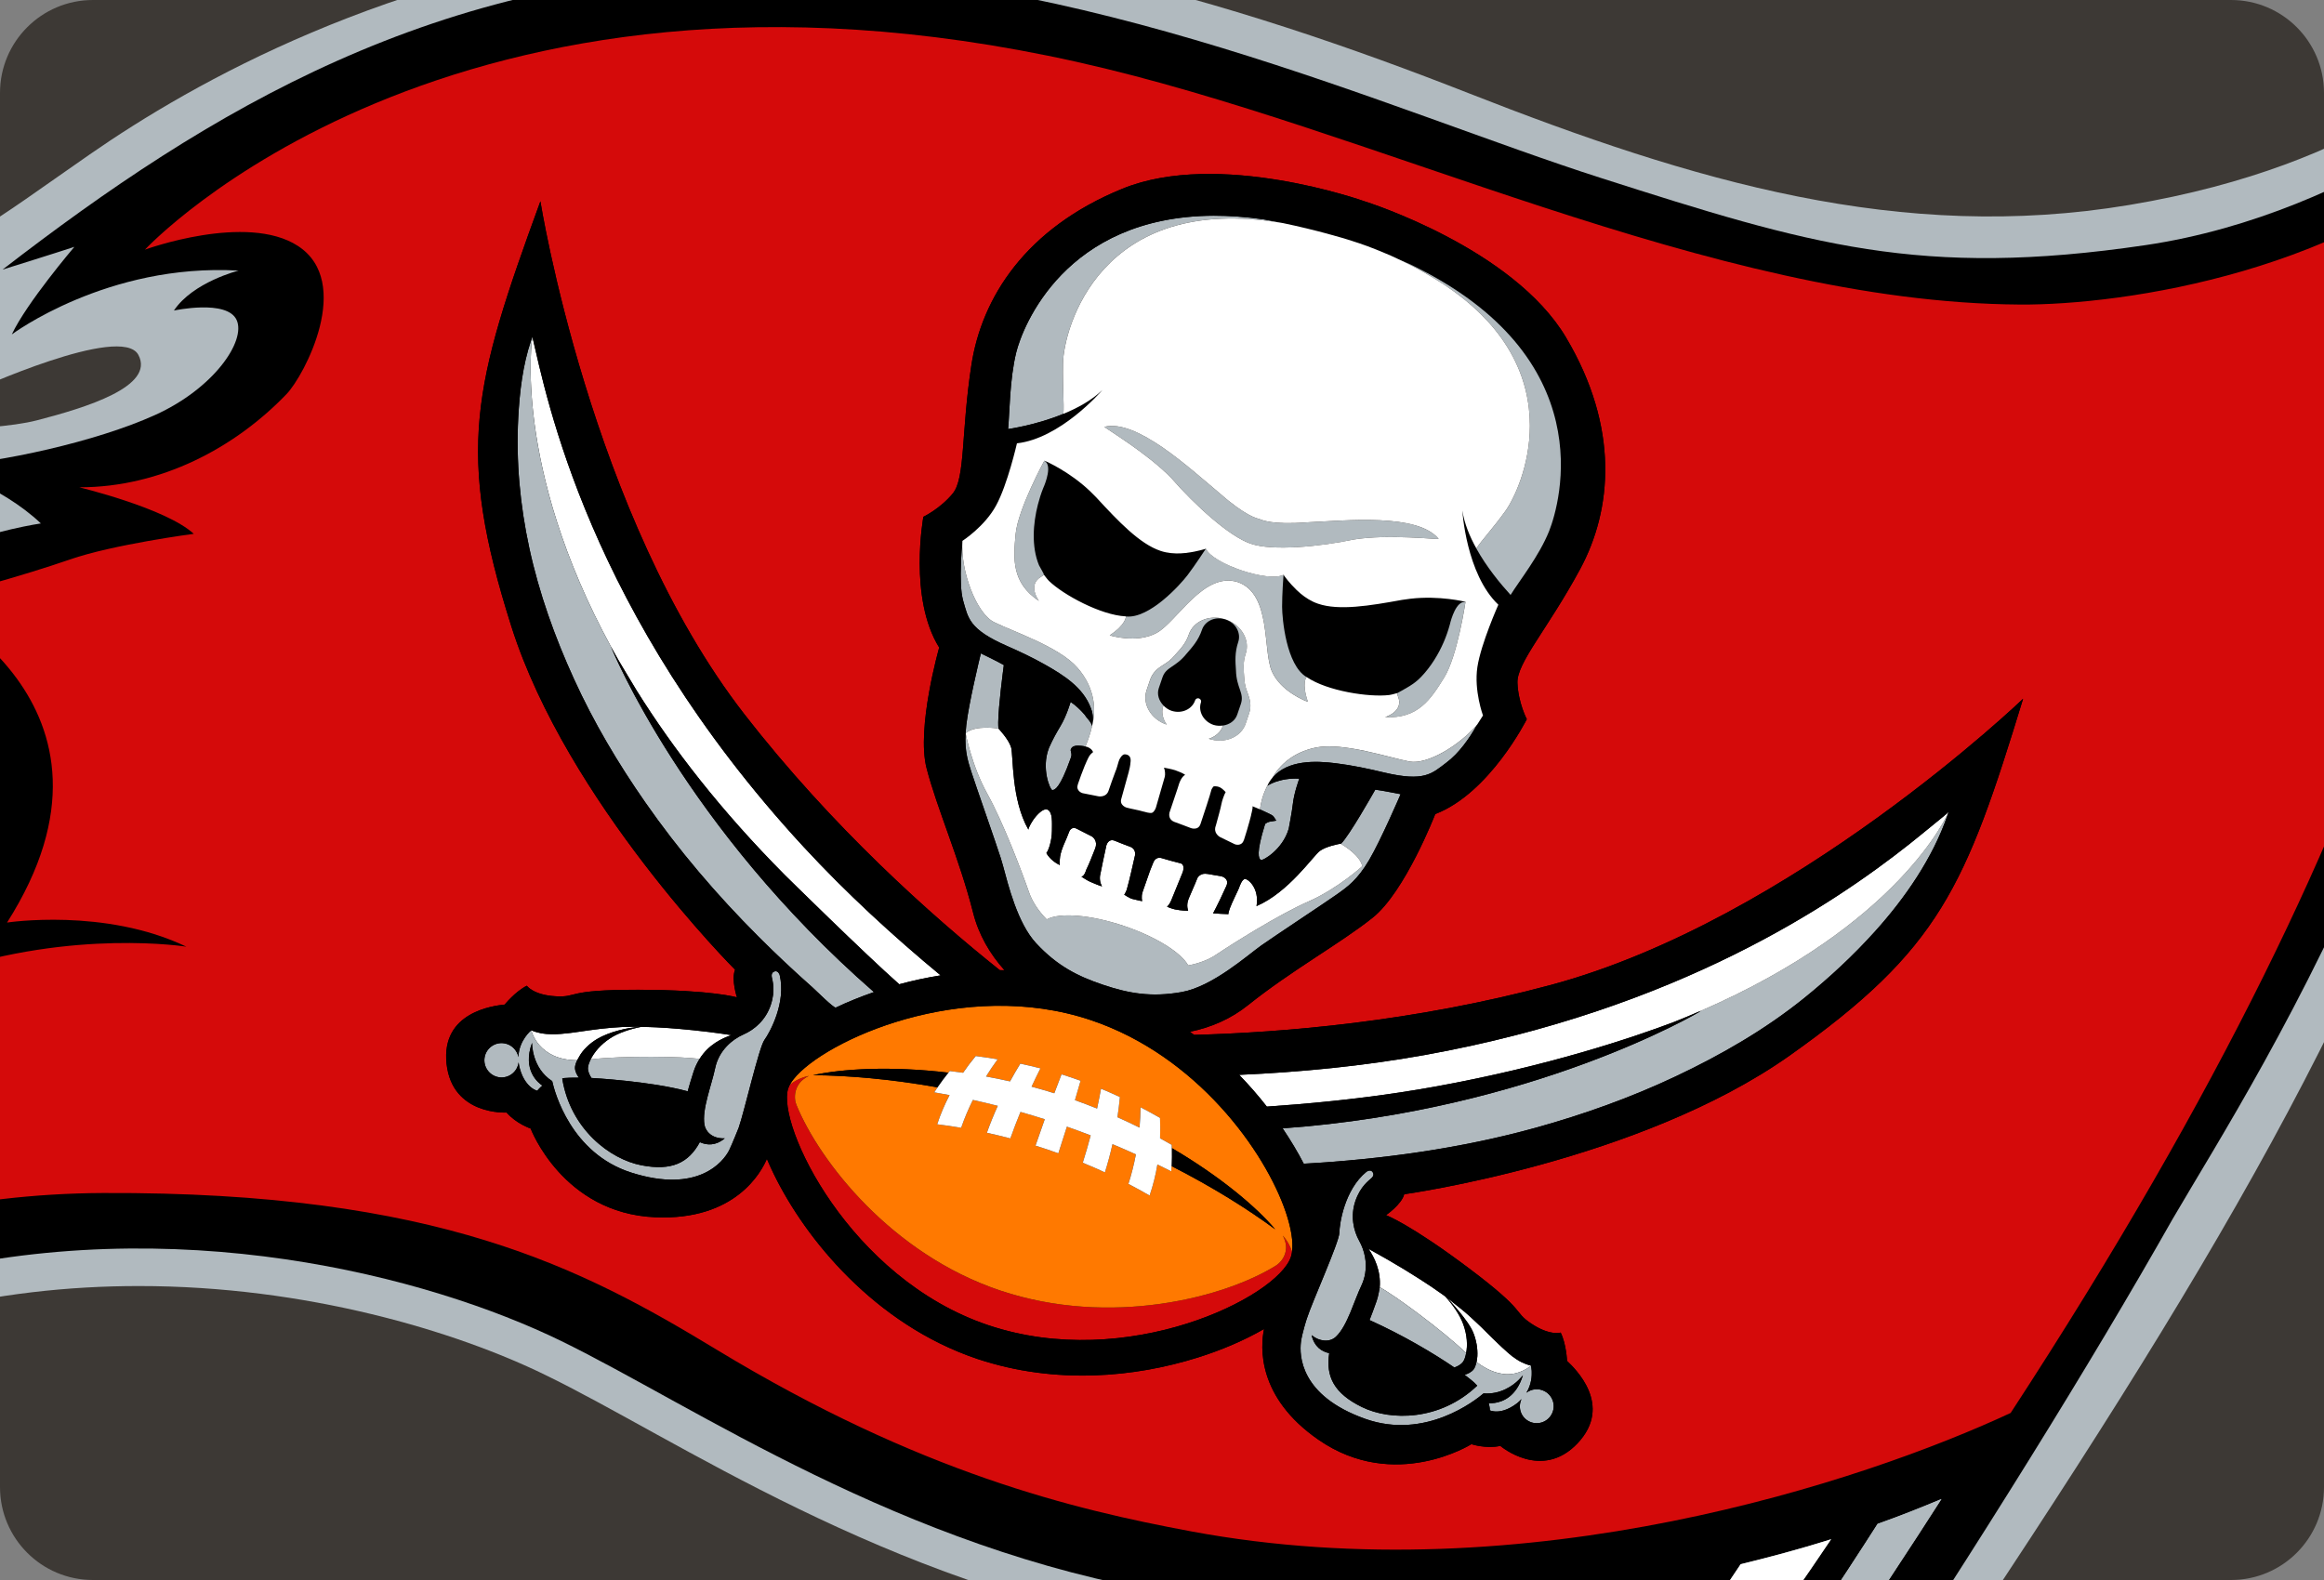<svg width="200" height="136" xmlns="http://www.w3.org/2000/svg" xmlns:svg="http://www.w3.org/2000/svg" xmlns:xlink="http://www.w3.org/1999/xlink">
 <rect width="100%" height="100%" fill="#808080" stroke="none"/>
 <g>
  <title>Layer 1</title>
  <path id="svg_1" d="m200,128c0,4.418 -3.582,8 -8,8l-184,0c-4.418,0 -8,-3.582 -8,-8l0,-120c0,-4.418 3.582,-8 8,-8l184,0c4.418,0 8,3.582 8,8l0,120z" fill="#3d3935"/>
  <g id="svg_2">
   <defs>
    <path d="m200,128c0,4.418 -3.582,8 -8,8l-184,0c-4.418,0 -8,-3.582 -8,-8l0,-120c0,-4.418 3.582,-8 8,-8l184,0c4.418,0 8,3.582 8,8l0,120z" id="SVGID_1_"/>
   </defs>
   <clipPath id="SVGID_2_">
    <use id="svg_3" xlink:href="#SVGID_1_"/>
   </clipPath>
   <g id="svg_4" clip-path="url(#SVGID_2_)">
    <g id="svg_5">
     <g id="svg_6">
      <path id="svg_7" d="m115.754,182.24c-0.661,1.656 -1.294,4.499 -1.033,6.57c0.056,0.45 0.146,0.86 0.25,1.26l0,0.006c-1.561,7.17 -4.581,7.287 -5.382,7.181c-0.128,-0.017 -0.199,-0.038 -0.199,-0.038c2.982,-2.644 2.887,-7.431 5.931,-14.084c0.14,-0.306 0.295,-0.616 0.444,-0.928c0,0.011 -0.005,0.022 -0.011,0.033z" fill="#FFFFFF"/>
     </g>
     <path id="svg_8" d="m210.173,-25.993c0,0 0.628,11.501 -1.544,22.03c-2.1,10.174 -3.254,14.05 -3.254,14.05c-4.443,2.604 -11.635,5.809 -22.146,7.558c-19.62,3.271 -37.425,-2 -56.861,-9.63c-19.443,-7.63 -45.455,-15.848 -69.59,-13.077c-23.402,2.688 -40.145,12.167 -49.047,18.348c-8.902,6.176 -10.54,7.808 -18.171,9.991c0,0 5.998,2.36 9.086,2.36c0,0 -1.455,6.003 -0.911,7.997c0,0 12.717,-5.814 14.172,-3.088c1.456,2.727 -4.542,4.548 -8.718,5.631c-4.176,1.094 -15.083,0.905 -15.083,0.905s5.115,3.959 6.919,6.709c0,0 -9.641,4.198 -20.364,2.743c0,0 -0.355,3.97 8.458,10.473c-1.877,0.672 -4.254,1.76 -5.726,3.332c0,0 9.236,-1.905 15.039,4.559c1.527,1.917 2.027,3.633 1.854,5.798c-0.316,3.927 -1.822,5.426 -5.52,7.869c-2.116,0.861 -4.366,1.938 -6.537,3.266c-10.213,6.275 -17.682,15.827 -22.924,26.739c-2.271,4.727 -4.087,10.218 -5.37,15.2c-1.283,5.009 -1.754,9.456 -2.055,12.233c-0.3,2.771 -0.711,11.506 -0.711,11.506s4.582,-6.419 6.73,-9.495c2.138,-3.066 15.688,-20.104 35.425,-25.04c6.314,-1.605 12.601,-2.277 18.609,-2.277c14.445,-0.011 27.345,3.91 34.981,7.646c11.086,5.366 29.295,18.027 53.169,21.987c5.62,0.927 11.678,1.388 17.959,1.388c6.024,0 12.262,-0.438 18.493,-1.287c-3.521,5.252 -6.897,10.162 -10.108,14.71c-3.253,-3.099 -7.668,-3.421 -7.668,-3.421c-5.354,-0.506 -8.036,2.755 -8.036,2.755c-1.083,1.172 -1.894,2.693 -2.211,4.487c-0.377,1.66 0.072,3.594 0.384,4.575c1.021,3.244 3.792,4.721 4.87,5.192c-7.824,10.425 -10.096,22.426 -10.096,22.431l-3.571,3.148l1.289,5.22c-1.989,6.403 1.133,11.207 5.182,13.195c4.109,2.021 7.945,0.85 7.945,0.85c2.417,-0.678 4.604,-2.199 6.093,-4.432c0.228,-0.339 0.428,-0.683 0.605,-1.028c0.833,-0.449 1.549,-0.954 2.16,-1.498c1.128,0.127 4.016,0.217 4.016,0.217c5.92,-0.051 11.706,-1.728 16.12,-5.476c3.477,-3.111 7.303,-8.414 7.437,-15.661c0,-1.36 0.25,-6.847 -4.282,-11.629c28.596,-41.982 47.159,-69.012 59.011,-96.511c31.398,-72.893 4.614,-103.287 4.498,-103.548z" fill="#B1BABF"/>
     <path id="svg_9" d="m115.904,187.378c-0.006,0.007 -0.006,0.012 -0.006,0.017c0.006,-0.01 0.012,-0.022 0.017,-0.033c0,-0.011 0.007,-0.017 0.007,-0.021c-0.007,0.01 -0.012,0.026 -0.018,0.037zm96.585,-200.82c-0.317,15.205 -4.481,25.795 -4.481,25.795c-5.954,3.565 -14.079,7.369 -23.358,8.746c-19.386,2.866 -28.91,-0.033 -46.864,-5.775c-17.944,-5.742 -44.872,-18.132 -72.511,-17.949c-27.645,0.178 -47.376,12.179 -65.052,25.829c0.272,-0.083 4.609,-1.438 6.175,-1.955c0,0 -4.126,4.842 -5.381,7.536c0,0 8.224,-6.148 19.514,-5.493c0,0 -3.926,0.983 -5.564,3.438c0,0 4.581,-0.988 5.398,0.816c0.822,1.799 -1.96,5.892 -7.03,8.18c-5.07,2.293 -13.256,4.093 -18.493,4.42c0,0 5.242,1.638 8.675,4.909c0,0 -3.999,0.572 -8.347,2.288c-3.621,1.433 -10.146,2.294 -12.928,1.966c0,0 3.809,3.565 8.346,6.381c13.283,8.243 7.675,20.46 3.398,24.463c-2.815,0.801 -32.165,8.786 -38.89,56.167c0,0 14.872,-20.747 37.391,-26.479c22.524,-5.73 44.36,0 55.822,5.593c11.462,5.598 29.206,17.877 52.268,21.703c12.684,2.104 27.956,1.721 42.739,-1.105c-0.239,0.365 -11.518,17.143 -16.366,23.906c0,0 -3.599,-4.521 -8.469,-4.97c0,0 -2.044,-0.411 -3.699,0.449l0,0.006c-1.46,0.672 -2.709,2.11 -3.115,4.104c-0.41,2.021 0.322,3.587 1.277,4.698c0.911,1.061 2.056,1.599 2.982,1.849c0.827,0.2 1.978,0.706 2.193,1.799c-2.222,3.421 -5.264,8.364 -7.457,13.14c-1.722,3.76 -2.544,6.986 -3.232,9.158c-0.65,2.227 -1.228,3.099 -1.417,3.21l-2.337,2.06c0,0 0.894,3.615 1.149,4.221c-0.567,1.077 -0.851,2.266 -0.855,3.438l0,0.066c0,2.454 1.21,4.865 3.41,6.314c1.716,1.183 4.198,1.255 4.198,1.255c2.448,0 4.853,-1.211 6.303,-3.388c0.35,-0.526 0.617,-1.083 0.812,-1.638c1.759,-0.717 2.843,-1.716 3.403,-2.538c1.305,0.3 5.104,0.417 5.259,0.417c5.31,-0.039 10.34,-1.562 14.022,-4.699c2.96,-2.648 6.192,-7.18 6.298,-13.25c0,-1.082 0.328,-6.791 -5.154,-11.323c4.737,-6.848 10.558,-15.382 16.678,-24.64c11.378,-17.243 20.686,-32.227 27.766,-44.737c7.409,-12.718 30.589,-47.654 30.538,-95.491c-0.022,-13.938 -5.014,-22.89 -5.014,-22.89zm-62.687,148.08c2.556,-0.622 5.082,-1.299 7.564,-2.077c0.072,-0.021 0.145,-0.045 0.217,-0.072c-2.538,3.849 -22.52,32.438 -23.896,34.293c-0.11,-0.09 -3.542,-3.027 -3.665,-3.133c5.092,-7.075 19.492,-28.573 19.78,-29.011zm-30.738,41.434c1.1,-1.867 2.255,-3.699 3.426,-5.521c0.056,-0.083 0.112,-0.167 0.167,-0.251c-0.05,0.384 -0.184,2.467 0.518,4.532c0.404,0.988 1.049,1.988 2.065,2.921c0.91,0.839 1.671,1.511 2.304,2.038c-3.076,3.977 -7.436,11.413 -7.436,11.413c-1.866,0.109 -2.799,-0.506 -3.854,-2.755c-0.15,-0.322 -0.267,-0.679 -0.356,-1.05l0,-0.006c-0.555,-2.315 -0.05,-5.298 -0.037,-5.381c0.077,-0.154 2.148,-4.153 3.203,-5.94zm11.595,7.99c0.817,0.405 1.989,1.199 2.539,2.35c0.144,0.305 0.211,0.6 0.211,0.928c0.083,1.343 -1.489,3.31 -2.883,3.825c-1.01,0.417 -2.349,0.622 -3.643,0.617c-0.411,0 -0.815,-0.017 -1.21,-0.057c0.365,-0.615 0.811,-1.365 1.304,-2.17c1.112,-1.816 2.489,-3.932 3.682,-5.493zm7.42,10.986c-2.477,2.16 -6.687,3.537 -11.084,3.453c-3.921,-0.077 -6.676,-0.71 -9.17,-2.065c-0.011,0.027 -0.016,0.051 -0.021,0.083c-0.194,0.167 -0.589,1.073 -3.471,1.5c-1.933,0.316 -3.054,-0.072 -3.172,-0.111c3.399,3.438 6.477,1.271 6.477,1.271c0.145,0.601 0.355,1.027 0.355,1.027s-1.021,1.5 -4.133,0.983c-0.376,-0.062 -0.698,-0.166 -1.016,-0.283c0.062,0.032 0.117,0.056 0.179,0.094c1.193,0.783 1.516,2.389 0.732,3.577c-0.794,1.193 -2.395,1.516 -3.588,0.732c-1.188,-0.788 -1.517,-2.394 -0.728,-3.582c0.645,-0.977 1.822,-1.359 2.883,-1.043c-2.332,-1.123 -2.933,-3.466 -2.933,-3.466c2.982,-2.644 2.888,-7.431 5.931,-14.083c0.14,-0.306 0.295,-0.616 0.444,-0.928c0,0.011 -0.006,0.021 -0.011,0.032c-0.661,1.656 -1.295,4.5 -1.033,6.57c0.056,0.45 0.146,0.86 0.25,1.261l0,0.005c0.045,0.184 1.065,4.321 3.86,3.649c-0.028,0.062 -0.435,0.973 -0.439,0.983c1.223,0.76 4.021,2.087 8.785,2.148c6.692,0.09 10.353,-4.314 11.356,-7.591c0.789,-2.55 -0.433,-5.382 -2.954,-7.863c0.738,-0.855 1.188,-2.049 0.695,-3.693c0.227,0.76 -1.201,2.116 -2.705,1.982c-0.14,-0.011 -0.272,-0.033 -0.412,-0.072c-2.271,-0.633 -4.858,-3.398 -7.053,-5.037c-2.182,-1.638 -2.821,-4.176 -2.776,-5.976c0.034,-1.799 -0.577,-3.932 -2.293,-5.548c-1.716,-1.615 -3.254,-1.771 -3.744,-1.899c-0.493,-0.133 -0.632,-0.438 -0.582,-0.766c0.101,-0.538 0.795,-0.439 0.795,-0.439c4.165,0.834 7.207,4.96 7.879,6.171c0.623,1.11 7.198,6.247 9.741,8.496c1.188,0.866 6.336,4.814 7.258,8.862c1.097,4.835 -1.83,9.411 -4.302,11.566zm0.956,-23.769c-0.034,-0.028 -0.085,-0.062 -0.111,-0.083c-0.684,-0.623 -1.566,-1.372 -2.544,-2.188c1.594,-2.271 19.854,-29.422 25.207,-37.841c1.871,-0.661 3.692,-1.383 5.491,-2.139c-3.62,5.726 -23.374,35.492 -28.043,42.251zm-23.113,16.061c-0.007,0.011 -0.012,0.027 -0.018,0.038c-0.006,0.007 -0.006,0.012 -0.006,0.017c0.006,-0.01 0.012,-0.022 0.017,-0.033c0,-0.011 0.007,-0.017 0.007,-0.022z"/>
     <path id="svg_10" d="m173.843,26.214c-26.667,-0.161 -55.55,-15.167 -81.173,-20.887c-54.012,-12.05 -80.186,16.15 -80.196,16.161c0.005,-0.005 8.751,-3.188 13.161,-0.322c4.793,3.116 0.567,11.151 -0.977,12.756c-4.432,4.615 -10.801,8.024 -17.837,8.024c0,0 7.447,1.789 9.857,4.004c0,0 -6.908,0.906 -10.673,2.21c-3.76,1.311 -11.124,3.438 -12.756,3.438c0,0 19.397,8.869 7.358,27.811c0,0 8.419,-1.288 15.433,2.078c0,0 -38.429,-6.204 -51.43,36.212c4.898,-4.036 20.287,-14.894 44.244,-15.01c28.921,-0.127 41.328,6.525 52.818,13.483c17.515,10.618 30.76,13.761 40.823,15.639c28.916,5.397 57.954,-4.326 70.538,-10.191c36.524,-55.96 40.728,-87.57 41.351,-110.139c-11.803,11.879 -31.578,14.789 -40.541,14.733zm-19.825,64.641c-12.928,9.146 -33.171,11.939 -33.171,11.939c-0.228,0.877 -1.565,1.799 -1.565,1.799s2.071,0.767 7.158,4.593c5.081,3.826 3.705,3.637 5.325,4.732c1.622,1.089 2.544,0.782 2.544,0.782c0.488,0.983 0.55,2.443 0.55,2.443c0.677,0.64 3.993,3.805 0.911,7.081c-3.089,3.276 -6.653,0.232 -6.653,0.232c-1.261,0.268 -2.488,-0.149 -2.488,-0.149s-6.597,4.154 -13.15,-0.372c-5.33,-3.677 -5.009,-8.036 -4.697,-9.541c-1.8,1.033 -3.733,1.839 -5.715,2.461c-5.348,1.677 -12.173,2.371 -18.954,0.116c-4.454,-1.499 -8.141,-4.099 -11.051,-6.981c-2.916,-2.887 -5.071,-6.075 -6.476,-8.945c-0.211,-0.439 -0.411,-0.872 -0.589,-1.294c-0.466,1.11 -2.699,5.326 -9.613,5.025c-7.958,-0.344 -10.718,-7.636 -10.718,-7.636s-1.228,-0.411 -2.071,-1.378c0,0 -4.676,0.278 -5.165,-4.197c-0.483,-4.477 4.077,-4.998 5.004,-5.099c0,0 0.922,-1.133 1.905,-1.621c0,0 0.556,0.805 2.504,0.91c1.949,0.105 0.739,-0.577 7.103,-0.561c6.365,0.011 8.475,0.655 8.475,0.655s-0.511,-1.544 -0.161,-2.382c0,0 -14.455,-14.439 -19.248,-29.533c-4.792,-15.094 -3.327,-20.692 2.494,-36.607c0,0 4.315,27.116 17.56,44.154c7.558,9.725 16.061,17.305 21.975,22.024c0.133,0 0.272,0.006 0.405,0.006c-1.26,-1.405 -2.221,-3.054 -2.699,-4.943c-1.183,-4.664 -3.121,-9.001 -4.009,-12.456c-0.889,-3.46 1.088,-10.374 1.088,-10.374c-2.654,-4.254 -1.361,-11.256 -1.361,-11.256s1.438,-0.683 2.533,-2.01c1.088,-1.333 0.71,-5.265 1.599,-11.051c0.888,-5.787 4.654,-11.773 12.995,-15.177c8.296,-3.388 20.758,1.055 20.87,1.094c0.111,0.033 12.733,4.004 17.31,11.712c4.599,7.747 3.987,14.8 1.205,19.948c-2.782,5.153 -5.459,8.058 -5.387,9.78c0.066,1.716 0.805,3.126 0.805,3.126s-3.188,6.37 -7.88,8.168c0,0 -2.594,6.703 -5.393,8.925c-2.787,2.222 -6.953,4.509 -10.713,7.519c-1.481,1.188 -3.187,1.922 -5.003,2.294c0.122,0.089 0.239,0.178 0.361,0.267c7.559,-0.199 18.864,-1.116 30.698,-4.298c20.842,-5.609 40.641,-24.635 40.641,-24.635c-4.956,16.207 -7.167,21.559 -20.088,30.711z" fill="#D50A0A"/>
     <g id="svg_11">
      <path id="svg_12" d="m106.477,61.502l0.312,-0.916c0.312,-0.939 -0.384,-1.362 -0.423,-2.877c-0.055,-0.784 -0.11,-1.544 0.194,-2.449c0.245,-0.733 -0.165,-1.546 -0.931,-1.883c-0.053,-0.021 -0.103,-0.043 -0.157,-0.061c-0.045,-0.017 -0.095,-0.028 -0.144,-0.039c-0.817,-0.206 -1.645,0.2 -1.889,0.933c-0.307,0.911 -0.822,1.477 -1.333,2.065c-0.95,1.188 -1.761,1.105 -2.072,2.044l-0.311,0.916c-0.178,0.528 0.011,1.083 0.4,1.489c0.188,0.194 0.411,0.361 0.689,0.455c0.866,0.289 1.782,-0.117 2.043,-0.905c0.045,-0.128 0.188,-0.2 0.328,-0.156c0.139,0.051 0.216,0.195 0.173,0.328c-0.268,0.783 0.216,1.66 1.076,1.949c0.277,0.089 0.556,0.089 0.817,0.055c0.562,-0.081 1.05,-0.414 1.228,-0.948z"/>
      <path id="svg_13" d="m110.337,52.238c0.005,1.027 0.355,4.999 2.095,6.037l0.005,0c0.011,0.006 0.021,0.011 0.039,0.017c1.737,1.189 5.358,1.745 7.081,1.533c0.227,-0.027 0.654,-0.16 0.665,-0.16c0,0 0,0 0.006,0.005c0.762,-0.428 1.444,-0.75 2.065,-1.4c0.828,-0.861 1.483,-1.922 1.955,-3.01c0.206,-0.483 0.379,-0.978 0.518,-1.483c0,0 0.366,-1.683 1.077,-1.932c0.077,-0.011 0.149,-0.023 0.223,-0.034l0.049,0.005l-0.005,-0.016c0,0 -2.21,-0.556 -4.726,-0.267c-0.24,0.028 -0.479,0.061 -0.723,0.1c-2.805,0.511 -5.421,0.938 -7.214,0.333c-0.589,-0.195 -1.101,-0.528 -1.533,-0.889c-0.006,-0.011 -0.018,-0.017 -0.022,-0.022c-0.116,-0.1 -0.228,-0.2 -0.333,-0.3l0,-0.005c-0.595,-0.572 -0.983,-1.111 -1.066,-1.233c-0.012,-0.017 -0.033,-0.044 -0.033,-0.044c-0.007,0.027 -0.129,1.743 -0.123,2.765z"/>
      <path id="svg_14" d="m90.077,39.843c0.417,0.627 -0.305,2.188 -0.305,2.188c-0.183,0.455 -0.328,0.922 -0.45,1.394c-0.417,1.616 -0.572,3.621 0.095,5.231c0.027,0.056 0.45,0.789 0.428,0.811c-0.039,0.033 -0.078,0.067 -0.122,0.095c0.044,-0.028 0.083,-0.056 0.122,-0.089c0.005,0 0.261,0.361 0.427,0.528c1.244,1.205 4.471,2.943 6.576,3.049c0.016,0 0.034,0.011 0.05,0.011c2.01,0.222 4.678,-2.732 5.304,-3.555c0.623,-0.816 1.577,-2.277 1.577,-2.277s-0.733,0.244 -1.655,0.356l0,0.005c-0.144,0.016 -0.293,0.028 -0.449,0.033c-0.012,0.006 -0.022,0.006 -0.027,0.006c-0.562,0.027 -1.178,-0.017 -1.761,-0.211c-1.793,-0.6 -3.622,-2.521 -5.553,-4.621c-0.168,-0.177 -0.34,-0.349 -0.518,-0.516c-1.777,-1.694 -3.793,-2.577 -3.92,-2.626c0.011,0.011 0.017,0.016 0.017,0.022l0.011,0.005c0.047,0.049 0.103,0.105 0.153,0.161z"/>
      <path id="svg_15" d="m94.916,84.762c0.004,0.002 0.013,0.003 0.022,0.005c0.006,0.003 0.013,0.008 0.019,0.009c1.085,0.362 2.113,0.634 3.198,0.757c1.084,0.121 2.228,0.093 3.546,-0.141c2.657,-0.472 5.7,-3.202 6.844,-4.011c1.147,-0.808 5.48,-3.672 6.462,-4.363c0.983,-0.695 1.804,-1.274 2.812,-2.977c1.012,-1.709 2.719,-5.68 2.719,-5.68s-1.639,-0.323 -2.181,-0.39c0,0 -0.009,0.015 -0.025,0.044c-0.242,0.427 -2.196,3.875 -2.907,4.595c0,0 -0.021,0.003 -0.061,0.01c0.427,0.245 1.665,1.021 1.876,1.936c0,0 -2.081,1.916 -4.645,3.045c-2.566,1.13 -6.447,3.576 -7.977,4.596c-0.579,0.385 -1.367,0.718 -2.362,0.901c-0.62,-1.107 -2.78,-2.474 -5.547,-3.404c-2.893,-0.971 -5.549,-1.159 -6.633,-0.557c-0.79,-0.809 -1.271,-1.618 -1.519,-2.329c-0.602,-1.735 -2.226,-6.031 -3.588,-8.477c-1.364,-2.448 -1.87,-5.231 -1.87,-5.231c0.87,-0.728 2.828,-0.389 2.828,-0.389c-0.018,-0.133 -0.022,-0.319 -0.02,-0.541c0.02,-1.447 0.418,-4.455 0.475,-4.876c0.004,-0.033 0.007,-0.049 0.007,-0.049c-0.469,-0.274 -1.977,-1.005 -1.977,-1.005s-0.004,0.016 -0.011,0.047c-0.115,0.469 -1.032,4.273 -1.243,6.122c-0.226,1.969 0.079,2.924 0.447,4.071c0.367,1.144 2.093,6.041 2.518,7.377c0.055,0.166 0.113,0.376 0.179,0.618c0.459,1.69 1.256,4.98 2.863,6.71c1.823,1.963 3.582,2.846 5.751,3.577z" fill="#B1BABF"/>
      <path id="svg_16" d="m100.812,41.16c1.943,2.243 5.003,5.053 6.847,5.647c1.834,0.639 5.965,0.245 8.875,-0.372c2.927,-0.472 7.271,0.016 7.271,-0.045c-1.794,-2.221 -7.903,-1.588 -11.347,-1.427c-2.981,0.233 -3.877,-0.21 -4.081,-0.289c-0.2,-0.055 -1.184,-0.244 -3.434,-2.232c-2.643,-2.205 -7.136,-6.393 -9.901,-5.704c0,0.073 3.732,2.294 5.77,4.422z" fill="#B1BABF"/>
      <path id="svg_17" d="m89.411,51.728c-0.072,-0.1 -0.978,-1.399 0.178,-2.077c0.044,-0.027 0.088,-0.056 0.133,-0.088c0.044,-0.028 0.083,-0.062 0.122,-0.095c0.022,-0.022 -0.4,-0.755 -0.428,-0.811c-0.667,-1.61 -0.511,-3.615 -0.095,-5.231c0.122,-0.472 0.267,-0.938 0.45,-1.394c0,0 0.722,-1.561 0.305,-2.188c-0.049,-0.056 -0.105,-0.111 -0.155,-0.161l-0.011,-0.005l-0.034,-0.022c0,0 -2.271,4.159 -2.472,6.314c-0.204,2.159 -0.348,4.175 2.007,5.758z" fill="#B1BABF"/>
      <path id="svg_18" d="m96.896,53.061c0,0 0.04,0.672 -1.394,1.626c0,0 2.31,0.739 4.048,-0.216c1.744,-0.955 4.049,-5.315 6.981,-4.366c2.91,1.017 2.122,5.881 2.934,7.692c0.781,1.761 2.958,2.566 3.093,2.61c-0.557,-1.616 -0.122,-2.133 -0.122,-2.133l-0.005,0c-1.739,-1.039 -2.09,-5.01 -2.095,-6.037c-0.006,-1.022 0.116,-2.738 0.122,-2.766c-1.305,0.672 -6.076,-0.927 -6.682,-2.244c0,0 -0.954,1.461 -1.577,2.277c-0.625,0.824 -3.293,3.779 -5.303,3.557z" fill="#B1BABF"/>
      <path id="svg_19" d="m125.843,51.845c-0.711,0.25 -1.077,1.932 -1.077,1.932c-0.139,0.505 -0.312,1 -0.518,1.483c-0.472,1.088 -1.127,2.149 -1.955,3.01c-0.621,0.65 -1.304,0.972 -2.065,1.4c0.022,0.1 0.051,0.194 0.089,0.288c0.527,1.294 -1.122,1.772 -1.122,1.772c2.844,0.156 3.938,-1.544 5.081,-3.388c1.146,-1.838 1.839,-6.525 1.839,-6.525l-0.049,-0.005c-0.074,0.01 -0.146,0.021 -0.223,0.033z" fill="#B1BABF"/>
      <path id="svg_20" d="m86.645,55.593c1.117,0.488 2.222,1.011 3.282,1.61c1.588,0.899 3.3,1.96 3.96,3.766c0.005,0.016 0.005,0.033 0.017,0.05c0.178,0.456 0.194,1.022 0.073,1.488c0,-0.061 -0.028,-0.139 -0.067,-0.222c-0.145,-0.283 -0.394,-0.489 -0.555,-0.755c0,-0.005 -0.005,-0.011 -0.017,-0.022c-0.355,-0.405 -0.739,-0.777 -1.189,-1.083c0,0 0,0.011 0,0.017l-0.011,-0.022c0,0 -0.344,1.205 -0.883,2.094c-0.306,0.511 -0.633,1.078 -0.978,1.855c0,0.012 -0.005,0.022 -0.011,0.033c-0.671,1.744 0.111,3.588 0.294,3.599c0.217,0.016 0.678,-0.194 1.55,-2.644c0.022,-0.056 0.066,-0.172 0.094,-0.3c0.022,-0.116 -0.017,-0.328 -0.067,-0.5c0,0 0.005,-0.011 0.011,-0.028c0.106,-0.4 0.617,-0.367 0.939,-0.328c0.111,0.011 0.221,0.028 0.328,0.056c0.194,-0.483 0.438,-1.15 0.556,-1.711c0.366,-1.36 0.322,-3.276 -1.255,-5.082c-1.583,-1.805 -5.654,-3.149 -7.175,-3.915c-1.527,-0.767 -2.9,-4.449 -2.716,-6.992c0,0 -0.144,1.416 -0.144,2.843c0,0.571 0.017,1.149 0.077,1.632c0.034,0.245 0.078,0.467 0.128,0.656c0.438,1.511 0.488,2.467 3.759,3.905z" fill="#B1BABF"/>
      <path id="svg_21" d="m109.242,70.049c0.117,0.066 0.306,0.14 0.378,0.257c0.166,0.237 0.211,0.333 0.211,0.333c-0.161,0.027 -0.322,0.05 -0.482,0.077c-0.09,-0.006 -0.489,0.139 -0.489,0.261c-0.776,2.488 -0.539,2.927 -0.355,3.044c0.155,0.1 1.889,-0.894 2.404,-2.694c0,-0.011 0.29,-1.511 0.351,-2.105c0.105,-0.959 0.505,-2.054 0.555,-2.188l-0.011,0.005c0,-0.005 0.011,-0.016 0.011,-0.016c-1.761,-0.084 -2.742,0.611 -2.742,0.611s-0.501,0.872 -0.64,2.037c-0.001,0.006 0.676,0.306 0.809,0.378z" fill="#B1BABF"/>
      <path id="svg_22" d="m121.315,65.556c-1.682,-0.311 -5.736,-1.688 -8.085,-1.205c-1.934,0.4 -3.094,1.494 -3.737,2.599c0.005,-0.005 0.01,-0.017 0.021,-0.017c0.011,-0.011 0.017,-0.011 0.022,-0.022c1.299,-1.499 3.659,-1.438 5.442,-1.21c1.394,0.172 2.776,0.466 4.143,0.794c3.482,0.822 4.099,0.095 5.354,-0.85c1.078,-0.811 1.961,-2.06 2.616,-3.227c0.016,-0.021 0.028,-0.038 0.039,-0.061c-1.576,1.861 -4.331,3.472 -5.815,3.199z" fill="#B1BABF"/>
      <path id="svg_23" d="m107.082,58.37l0,-0.011l-0.006,-0.022c-0.056,-0.766 -0.11,-1.344 0.128,-2.066c0.379,-1.13 -0.319,-2.391 -1.575,-2.893c0.766,0.337 1.176,1.149 0.931,1.883c-0.305,0.905 -0.249,1.666 -0.194,2.449c0.039,1.516 0.734,1.938 0.423,2.877l-0.312,0.916c-0.178,0.534 -0.666,0.867 -1.227,0.95c0,0.011 -0.006,0.022 -0.012,0.034c-0.295,0.872 -1.205,1.105 -1.205,1.105s0,0 0,0.006c1.355,0.45 2.777,-0.133 3.171,-1.317l0.295,-0.877c0.233,-0.644 0.05,-1.271 -0.101,-1.666c-0.149,-0.425 -0.288,-0.752 -0.316,-1.368z" fill="#B1BABF"/>
      <path id="svg_24" d="m99.724,59.236l0.311,-0.916c0.311,-0.939 1.122,-0.856 2.072,-2.044c0.511,-0.588 1.026,-1.155 1.333,-2.065c0.244,-0.733 1.071,-1.139 1.889,-0.933c-1.322,-0.372 -2.638,0.222 -3.022,1.344c-0.238,0.722 -0.638,1.155 -1.155,1.727l0,0.005l-0.016,0.023c-0.395,0.472 -0.7,0.649 -1.078,0.894c-0.367,0.222 -0.883,0.616 -1.088,1.271l-0.295,0.878c-0.394,1.178 0.384,2.499 1.733,2.955c0,0 -0.588,-0.733 -0.294,-1.61c0,-0.011 0.006,-0.028 0.011,-0.039c-0.39,-0.407 -0.58,-0.962 -0.401,-1.49z" fill="#B1BABF"/>
      <path id="svg_25" d="m83.1,63.101c0,0 0.506,2.783 1.87,5.231c1.362,2.445 2.986,6.741 3.588,8.477c0.248,0.711 0.729,1.521 1.519,2.329c1.084,-0.603 3.74,-0.414 6.633,0.557c2.767,0.931 4.927,2.297 5.547,3.404c0.995,-0.184 1.783,-0.517 2.362,-0.901c1.529,-1.02 5.41,-3.466 7.977,-4.596c2.563,-1.129 4.645,-3.045 4.645,-3.045c-0.211,-0.914 -1.449,-1.69 -1.876,-1.936c-0.255,0.047 -1.269,0.25 -1.776,0.623c-0.58,0.428 -2.689,3.567 -5.452,4.748c0.261,-1.555 -0.744,-2.359 -1.002,-2.332c-0.257,0.03 -0.46,0.641 -0.514,0.794c-0.053,0.156 -0.587,1.207 -0.769,1.698c-0.183,0.493 -0.127,0.533 -0.127,0.533c-0.443,-0.012 -0.888,-0.037 -1.326,-0.071c0.423,-0.798 0.8,-1.59 1.155,-2.381c0.258,-0.66 -0.446,-0.805 -0.446,-0.805l-0.005,-0.004c-0.394,-0.061 -0.786,-0.127 -1.18,-0.2c-0.016,-0.002 -0.026,0 -0.042,-0.002c-0.494,-0.088 -0.793,0.222 -0.855,0.41c-0.05,0.125 -0.097,0.249 -0.149,0.372c-0.18,0.437 -0.375,0.871 -0.562,1.307c-0.009,0.024 -0.015,0.053 -0.029,0.075c-0.223,0.55 -0.032,1.01 -0.032,1.01c-0.154,-0.01 -0.521,0.002 -1.138,-0.12c-0.293,-0.059 -0.682,-0.231 -0.682,-0.231c0.217,-0.178 0.349,-0.515 0.349,-0.515l0.005,0.002c0.393,-0.962 0.999,-2.454 0.999,-2.454s0.24,-0.641 -0.18,-0.766c-0.564,-0.141 -1.128,-0.296 -1.689,-0.464c-0.424,-0.09 -0.609,0.26 -0.657,0.373c-0.087,0.226 -0.238,0.572 -0.291,0.729c-0.216,0.614 -0.43,1.226 -0.642,1.833c0,0.01 0,0.017 -0.002,0.024c-0.132,0.394 -0.028,0.762 -0.028,0.762s-0.544,-0.11 -0.831,-0.186c-0.289,-0.076 -0.718,-0.377 -0.718,-0.377c0.069,-0.071 0.153,-0.267 0.212,-0.406c0.26,-0.911 0.506,-2.053 0.725,-3.005c0.017,-0.133 0.02,-0.529 -0.381,-0.697c-0.478,-0.174 -0.955,-0.357 -1.424,-0.551c-0.416,-0.132 -0.599,0.211 -0.664,0.414c-0.188,0.862 -0.41,1.893 -0.553,2.642c-0.06,0.525 0.178,0.893 0.178,0.893c-0.22,-0.054 -0.666,-0.246 -1.024,-0.398c-0.234,-0.099 -0.755,-0.44 -0.755,-0.44c0.267,-0.023 0.419,-0.591 0.419,-0.591c0.297,-0.614 0.495,-1.147 0.727,-1.73c0.008,-0.028 0.021,-0.052 0.03,-0.079c0.006,-0.019 0.009,-0.031 0.019,-0.054c0.23,-0.617 -0.2,-0.946 -0.272,-0.997c-0.619,-0.31 -1.318,-0.675 -1.324,-0.675c-0.354,-0.189 -0.592,0.061 -0.667,0.304c-0.246,0.696 -0.63,1.326 -0.763,2.092c-0.062,0.432 -0.026,0.736 -0.026,0.736c-0.845,-0.402 -1.155,-1.038 -1.155,-1.038c0.202,-0.241 0.471,-1.094 0.477,-1.891c0.009,-0.8 0.059,-1.544 -0.314,-1.809c-0.373,-0.265 -0.996,0.406 -1.316,0.88c-0.318,0.474 -0.391,0.749 -0.391,0.749c0,0.021 0,0.042 0,0.062c-1.497,-2.606 -1.289,-6.396 -1.491,-7.091c-0.207,-0.691 -1.086,-1.614 -1.086,-1.614s-1.96,-0.339 -2.83,0.389z" fill="#FFFFFF"/>
      <path id="svg_26" d="m105.472,53.316c0.055,0.018 0.104,0.04 0.157,0.061c-0.05,-0.023 -0.103,-0.043 -0.157,-0.061z" fill="#FFFFFF"/>
      <path id="svg_27" d="m146.35,87.016l-0.109,0.086c0,0 -14.233,8.474 -35.858,10.021c0.692,1.028 1.304,2.046 1.817,3.043c6.728,-0.377 13.537,-1.314 19.972,-3.098c4.115,-1.142 8.164,-2.59 12.027,-4.413c3.888,-1.837 7.702,-4.03 11.056,-6.737c2.187,-1.765 4.235,-3.667 6.116,-5.756c2.586,-2.874 4.948,-6.295 6.224,-9.974c0,0 0.104,-0.304 0.102,-0.303c-0.106,0.244 -4.222,9.701 -21.347,17.131z" fill="#B1BABF"/>
      <path id="svg_28" d="m106.645,92.52c0.865,0.896 1.656,1.807 2.378,2.731c0,0 2.299,-0.17 2.617,-0.195c3.966,-0.333 7.932,-0.816 11.85,-1.522c9.695,-1.751 17.025,-4.229 20.507,-5.538c0.814,-0.32 1.591,-0.648 2.354,-0.979c17.125,-7.43 21.241,-16.887 21.346,-17.13c-0.021,0.041 -0.707,0.608 -1.812,1.502c-0.473,0.391 -0.991,0.812 -1.579,1.277c-6.435,5.082 -19.856,14.223 -41.711,18.149c-5.298,0.952 -10.694,1.473 -15.95,1.705z" fill="#FFFFFF"/>
      <path id="svg_29" d="m109.867,108.896c-4.425,2.788 -14.297,5.368 -23.806,2.179c-9.333,-3.135 -15.533,-11.112 -17.519,-15.969c-0.233,-0.504 -0.293,-1.865 1.07,-2.495c0,0 -0.861,0.122 -1.637,0.758c0,0 -0.068,0.102 -0.138,0.31c-1.045,3.116 5.279,16.38 17.22,20.388c11.948,4.011 24.869,-2.397 26.034,-5.872c0.08,-0.253 0.098,-0.455 0.098,-0.455c-0.271,-0.851 -0.79,-1.381 -0.79,-1.381c0.664,1.253 -0.017,2.172 -0.532,2.537z" fill="#D50A0A"/>
      <path id="svg_30" d="m93.87,87.808c-11.005,-3.692 -22.945,1.763 -25.571,5.078c-0.106,0.135 -0.207,0.276 -0.292,0.426c-0.009,0.015 -0.019,0.047 -0.032,0.058c0.776,-0.636 1.637,-0.758 1.637,-0.758c-1.363,0.63 -1.303,1.991 -1.07,2.495c1.986,4.856 8.187,12.834 17.519,15.969c9.509,3.189 19.381,0.609 23.806,-2.179c0.515,-0.365 1.196,-1.284 0.532,-2.538c0,0 0.519,0.53 0.79,1.381c0.114,-0.825 -0.065,-1.996 -0.524,-3.364c-1.773,-5.277 -7.683,-13.512 -16.795,-16.568zm6.95,12.566c-0.006,0.151 -0.014,0.302 -0.022,0.452c-0.392,-0.199 -0.791,-0.398 -1.195,-0.595c-0.15,0.904 -0.37,1.798 -0.671,2.674c-0.598,-0.347 -1.208,-0.681 -1.823,-1c0.271,-0.84 0.482,-1.689 0.644,-2.544c-0.659,-0.299 -1.331,-0.592 -2.016,-0.878c-0.181,0.812 -0.398,1.622 -0.652,2.43c-0.63,-0.291 -1.266,-0.57 -1.906,-0.832c0.25,-0.786 0.477,-1.57 0.683,-2.352c-0.671,-0.259 -1.354,-0.511 -2.048,-0.753c-0.236,0.757 -0.482,1.523 -0.735,2.294c-0.652,-0.235 -1.306,-0.455 -1.966,-0.66c0.262,-0.768 0.528,-1.526 0.796,-2.272c-0.7,-0.223 -1.396,-0.432 -2.088,-0.629c-0.307,0.746 -0.599,1.506 -0.873,2.281c-0.666,-0.178 -1.344,-0.339 -2.02,-0.487c0.281,-0.793 0.597,-1.565 0.939,-2.318c-0.721,-0.183 -1.437,-0.354 -2.144,-0.509c-0.382,0.773 -0.722,1.573 -1.01,2.399c-0.683,-0.117 -1.372,-0.218 -2.06,-0.303c0.285,-0.87 0.645,-1.707 1.064,-2.511c-0.444,-0.085 -0.884,-0.165 -1.319,-0.24c0.095,-0.144 0.191,-0.284 0.288,-0.426c-4.055,-0.722 -7.738,-1.022 -10.714,-1.049c2.466,-0.548 6.684,-0.806 11.651,-0.214c0.038,-0.047 0.075,-0.097 0.113,-0.144c0.377,0.045 0.759,0.096 1.144,0.148c0.341,-0.493 0.704,-0.973 1.088,-1.438c0.642,0.084 1.27,0.177 1.884,0.281c-0.349,0.479 -0.683,0.972 -1,1.478c0.681,0.124 1.371,0.265 2.068,0.423c0.285,-0.521 0.58,-1.032 0.886,-1.529c0.585,0.126 1.163,0.262 1.729,0.407c-0.26,0.515 -0.515,1.041 -0.764,1.577c0.648,0.173 1.302,0.362 1.958,0.567c0.207,-0.551 0.415,-1.094 0.622,-1.628c0.551,0.172 1.098,0.354 1.64,0.551c-0.157,0.55 -0.319,1.107 -0.486,1.671c0.648,0.23 1.282,0.472 1.905,0.723c0.124,-0.575 0.238,-1.146 0.339,-1.711c0.544,0.227 1.083,0.465 1.627,0.72c-0.056,0.575 -0.127,1.155 -0.213,1.736c0.65,0.29 1.284,0.589 1.901,0.896c0.05,-0.584 0.08,-1.169 0.09,-1.751c0.554,0.288 1.11,0.593 1.673,0.913c0.026,0.587 0.027,1.174 0.003,1.758c0.339,0.186 0.672,0.373 0.999,0.562c0.005,0.091 0.006,0.182 0.008,0.274c4.193,2.458 7.314,5.105 8.905,7c-2.329,-1.717 -5.36,-3.628 -8.922,-5.442z" fill="#FF7900"/>
      <path id="svg_31" d="m69.972,92.547c2.976,0.026 6.659,0.327 10.714,1.049c0.3,-0.435 0.613,-0.856 0.938,-1.263c-4.968,-0.592 -9.186,-0.334 -11.652,0.214z"/>
      <path id="svg_32" d="m100.84,98.817c0.012,0.517 0.005,1.035 -0.02,1.557c3.562,1.814 6.593,3.725 8.925,5.443c-1.591,-1.894 -4.712,-4.542 -8.905,-7z"/>
      <path id="svg_33" d="m100.84,98.817c-0.002,-0.093 -0.003,-0.184 -0.008,-0.274c-0.327,-0.188 -0.66,-0.376 -0.999,-0.562c0.024,-0.584 0.022,-1.171 -0.003,-1.758c-0.563,-0.32 -1.12,-0.625 -1.673,-0.913c-0.01,0.582 -0.041,1.167 -0.09,1.751c-0.617,-0.307 -1.251,-0.605 -1.901,-0.896c0.086,-0.581 0.157,-1.161 0.213,-1.736c-0.545,-0.255 -1.083,-0.493 -1.627,-0.72c-0.102,0.565 -0.215,1.136 -0.339,1.711c-0.623,-0.251 -1.257,-0.492 -1.905,-0.723c0.167,-0.563 0.329,-1.121 0.486,-1.671c-0.542,-0.196 -1.089,-0.379 -1.64,-0.551c-0.207,0.534 -0.415,1.077 -0.622,1.628c-0.657,-0.205 -1.31,-0.395 -1.958,-0.567c0.249,-0.536 0.504,-1.062 0.764,-1.577c-0.566,-0.146 -1.144,-0.281 -1.729,-0.407c-0.306,0.497 -0.602,1.009 -0.886,1.529c-0.697,-0.158 -1.387,-0.299 -2.068,-0.423c0.317,-0.506 0.651,-0.999 1,-1.478c-0.614,-0.104 -1.242,-0.197 -1.884,-0.281c-0.384,0.465 -0.748,0.944 -1.088,1.438c-0.385,-0.053 -0.767,-0.104 -1.144,-0.148c-0.038,0.047 -0.075,0.097 -0.113,0.144c-0.325,0.406 -0.637,0.828 -0.938,1.263c-0.097,0.142 -0.193,0.282 -0.288,0.426c0.436,0.075 0.875,0.155 1.319,0.24c-0.42,0.804 -0.78,1.641 -1.064,2.511c0.688,0.085 1.377,0.186 2.06,0.303c0.288,-0.826 0.627,-1.626 1.01,-2.399c0.707,0.155 1.422,0.326 2.144,0.509c-0.342,0.753 -0.658,1.525 -0.939,2.318c0.676,0.148 1.354,0.31 2.02,0.487c0.274,-0.775 0.566,-1.535 0.873,-2.281c0.692,0.197 1.389,0.406 2.088,0.629c-0.269,0.746 -0.535,1.505 -0.796,2.272c0.661,0.205 1.314,0.425 1.966,0.66c0.253,-0.771 0.499,-1.537 0.735,-2.294c0.694,0.242 1.376,0.494 2.048,0.753c-0.206,0.781 -0.433,1.565 -0.683,2.352c0.64,0.262 1.276,0.541 1.906,0.832c0.254,-0.808 0.471,-1.618 0.652,-2.43c0.686,0.286 1.357,0.579 2.016,0.878c-0.162,0.854 -0.374,1.704 -0.644,2.544c0.615,0.319 1.226,0.653 1.823,1c0.301,-0.876 0.521,-1.77 0.671,-2.674c0.404,0.196 0.803,0.396 1.195,0.595c0.009,-0.15 0.017,-0.301 0.022,-0.452c0.023,-0.522 0.03,-1.041 0.018,-1.558z" fill="#FFFFFF"/>
      <path id="svg_34" d="m52.623,55.748l0.616,1.106c0.401,0.653 0.904,1.526 1.552,2.586c3.107,4.976 7.238,10.327 12.771,15.897c0.017,0.016 6.896,6.8 9.826,9.384c1.134,-0.311 2.326,-0.567 3.559,-0.767c-4.084,-3.378 -8.108,-7.074 -11.788,-11.06c-18.597,-20.146 -22.15,-38.879 -23.345,-43.91c0,0 -1.769,11.052 6.809,26.764z" fill="#FFFFFF"/>
      <path id="svg_35" d="m69.951,85.017c0.198,0.176 1.815,1.786 1.976,1.71c1.009,-0.48 2.111,-0.926 3.282,-1.333c-16.398,-14.305 -22.635,-29.735 -22.635,-29.735l0.049,0.088c-8.578,-15.711 -6.809,-26.763 -6.809,-26.763s-0.107,0.315 -0.107,0.316c-0.719,2.117 -0.989,4.427 -1.106,6.647c-0.199,3.759 0.154,7.54 0.949,11.216c0.845,3.906 2.196,7.669 3.852,11.3c1.696,3.717 3.791,7.246 6.125,10.595c2.875,4.128 6.153,7.969 9.708,11.523c1.525,1.528 3.1,3.005 4.716,4.436z" fill="#B1BABF"/>
      <path id="svg_36" d="m53.238,56.854l-0.616,-1.106c0.201,0.366 0.404,0.734 0.616,1.106z" fill="#B1BABF"/>
      <path id="svg_37" d="m50.836,91.185c-0.145,0.296 -0.243,0.573 -0.239,0.782c0.009,0.319 0.158,0.606 0.304,0.82c0,0 5.083,0.271 8.278,1.148c0.127,-0.455 0.292,-1.014 0.511,-1.69c0.137,-0.433 0.322,-0.794 0.528,-1.121c-0.011,0.01 -0.022,0.021 -0.03,0.03c-1.327,-0.228 -6.579,-0.297 -9.352,0.031z" fill="#B1BABF"/>
      <path id="svg_38" d="m50.836,91.185c2.772,-0.327 8.024,-0.259 9.353,-0.03c0.008,-0.009 0.019,-0.021 0.03,-0.03c0.766,-1.211 1.902,-1.752 2.727,-2.025c-1.374,-0.218 -2.985,-0.401 -4.37,-0.525c-0.688,-0.062 -1.377,-0.11 -2.067,-0.145c-0.437,-0.021 -0.875,-0.034 -1.312,-0.044c-0.908,0.176 -1.95,0.501 -2.679,0.98c-0.847,0.549 -1.393,1.233 -1.682,1.819z" fill="#FFFFFF"/>
      <path id="svg_39" d="m49.668,91.261c0.032,-0.036 0.148,-0.257 0.169,-0.295c0.319,-0.604 0.946,-1.179 1.533,-1.521c0.006,-0.004 0.012,-0.01 0.017,-0.012c1.026,-0.616 2.638,-0.99 3.657,-1.046c0.029,-0.003 -0.359,-0.012 -0.554,-0.011c-1.265,0.007 -2.529,0.132 -3.781,0.307c-1.11,0.154 -2.175,0.348 -3.201,0.338c-0.327,-0.001 -0.642,-0.024 -0.945,-0.082c-0.004,-0.001 -0.012,0 -0.018,-0.001c0.006,0.001 0.014,0 0.018,0.001c-0.289,-0.055 -0.569,-0.136 -0.845,-0.253c0.012,0.045 0.61,2.575 3.95,2.575z" fill="#FFFFFF"/>
      <path id="svg_40" d="m66.676,83.61c-0.181,0.051 -0.307,0.197 -0.257,0.485c0.047,0.287 0.341,1.123 -0.087,2.408c-0.429,1.288 -1.392,2.121 -2.342,2.536c-0.947,0.415 -2.113,1.354 -2.441,2.89c-0.323,1.535 -1.154,3.557 -0.924,4.892c0.088,0.508 0.591,1.211 1.75,1.161c-0.792,0.656 -1.541,0.607 -2.149,0.33c-0.959,1.772 -2.405,2.502 -5.034,1.991c-2.691,-0.521 -6.098,-3.102 -6.806,-7.458c0.001,-0.093 1.298,-0.086 1.417,-0.086c0.006,0 0.011,0 0.018,0c-0.159,-0.207 -0.33,-0.508 -0.341,-0.834c-0.004,-0.182 0.072,-0.415 0.188,-0.665c-3.34,0 -3.938,-2.529 -3.95,-2.575c0,0 -1.06,0.851 -1.105,2.304c-0.115,-0.599 -0.594,-1.09 -1.23,-1.185c-0.805,-0.124 -1.56,0.431 -1.682,1.238c-0.121,0.807 0.437,1.561 1.242,1.683c0.804,0.121 1.559,-0.432 1.681,-1.239c0.002,-0.019 0.003,-0.038 0.005,-0.057c0.019,0.171 0.052,0.351 0.103,0.536c0.141,0.515 0.331,0.88 0.527,1.157c0.471,0.665 0.983,0.763 0.983,0.763c0.005,0.001 0.072,-0.096 0.078,-0.102c0.035,-0.04 0.334,-0.354 0.374,-0.328c-0.338,-0.219 -1.779,-1.312 -0.903,-3.697c0,0 -0.049,2.154 1.731,3.3c0.195,0.893 1.592,6.22 6.816,7.877c5.703,1.812 7.901,-0.907 8.413,-1.931c0.233,-0.468 0.816,-1.923 0.816,-1.923c0.495,-1.416 1.749,-6.928 2.22,-7.57c0.468,-0.644 1.883,-3.223 1.31,-5.593c-0.001,0.001 -0.117,-0.388 -0.421,-0.308z" fill="#B1BABF"/>
      <path id="svg_41" d="m117.775,107.497c0.491,0.713 1.079,1.882 0.963,3.305c1.19,0.617 5.425,3.728 7.437,5.665c0.124,-0.642 0.101,-1.519 -0.244,-2.467c-0.293,-0.821 -0.924,-1.708 -1.544,-2.396c-0.08,-0.06 -0.16,-0.119 -0.242,-0.18c-0.633,-0.455 -1.283,-0.887 -1.939,-1.309c-0.92,-0.591 -1.854,-1.156 -2.801,-1.703c-0.448,-0.258 -0.901,-0.509 -1.354,-0.764c-0.097,-0.053 -0.184,-0.099 -0.276,-0.151z" fill="#FFFFFF"/>
      <path id="svg_42" d="m126.797,114.732c0.244,0.604 0.378,1.353 0.34,2.004c-0.011,0.181 -0.037,0.341 -0.069,0.491c0.002,0.002 0.006,0.011 0.009,0.015c0.117,0.088 0.231,0.171 0.346,0.247c0.186,0.124 0.379,0.234 0.576,0.336c0.312,0.162 0.64,0.287 0.98,0.369c0.245,0.06 0.518,0.097 0.77,0.097c0.731,0 1.412,-0.285 1.992,-0.719c0.008,-0.007 0.017,-0.013 0.025,-0.02c-0.282,-0.068 -0.549,-0.167 -0.806,-0.293c-0.28,-0.138 -0.552,-0.314 -0.819,-0.513c-0.353,-0.263 -1.394,-1.244 -1.645,-1.5c-0.343,-0.345 -0.688,-0.687 -1.034,-1.027c-0.42,-0.413 -1.332,-1.256 -1.757,-1.578c-0.094,-0.071 -1.212,-0.968 -1.212,-0.968c0.04,0.034 1.898,1.992 2.304,3.059z" fill="#FFFFFF"/>
      <path id="svg_43" d="m128.979,118.194c-0.341,-0.082 -0.668,-0.207 -0.98,-0.369c-0.197,-0.102 -0.391,-0.212 -0.576,-0.336c-0.114,-0.076 -0.229,-0.159 -0.346,-0.247c-0.005,-0.004 -0.009,-0.007 -0.013,-0.011c-0.06,0.269 -0.14,0.502 -0.253,0.644c-0.204,0.254 -0.524,0.39 -0.773,0.461c0.006,0.002 0.011,0.008 0.017,0.012c0.372,0.299 0.755,0.562 1.074,0.921c-3.191,3.047 -7.465,3.051 -9.928,1.843c-2.408,-1.181 -3.117,-2.637 -2.812,-4.636c-0.651,-0.144 -1.278,-0.545 -1.514,-1.548c0.022,0.02 0.051,0.031 0.073,0.05c0.555,0.448 1.46,0.612 2.021,0.08c0.506,-0.48 0.898,-1.27 1.252,-2.118c0.323,-0.778 0.603,-1.575 0.96,-2.338c0.145,-0.31 0.247,-0.647 0.302,-0.984c0.161,-0.949 -0.037,-1.959 -0.505,-2.798c-0.503,-0.901 -0.774,-2.147 -0.338,-3.436c0.437,-1.28 1.173,-1.771 1.383,-1.972c0.216,-0.197 0.203,-0.394 0.089,-0.544c-0.194,-0.245 -0.519,-0.005 -0.519,-0.005c-1.889,1.544 -2.315,4.455 -2.328,5.253s-2.339,5.946 -2.798,7.373c-0.02,0.059 -0.416,1.282 -0.509,2.025c-0.142,1.138 -0.098,4.618 5.543,6.617c5.164,1.828 9.476,-1.6 10.172,-2.196c1.451,0.107 2.506,-0.647 3.018,-1.153c0.234,-0.23 0.371,-0.408 0.371,-0.408c-0.558,1.831 -1.721,2.282 -2.431,2.383c-0.232,0.032 -0.418,0.029 -0.517,0.021c0.015,0.047 0.021,0.083 0.032,0.125c0.082,0.308 0.064,0.492 0.064,0.492s0.169,0.08 0.459,0.098c0.409,0.024 1.065,-0.074 1.906,-0.72c0.143,-0.112 0.251,-0.23 0.365,-0.348c-0.328,0.693 -0.075,1.528 0.61,1.901c0.71,0.386 1.598,0.12 1.98,-0.589c0.387,-0.708 0.122,-1.597 -0.588,-1.979c-0.522,-0.286 -1.139,-0.215 -1.58,0.122c0.429,-0.707 0.479,-1.433 0.454,-1.889c-0.003,-0.078 -0.052,-0.431 -0.058,-0.433c-0.006,0.005 -0.014,0.008 -0.02,0.014c-0.58,0.434 -1.261,0.719 -1.992,0.719c-0.25,0 -0.522,-0.037 -0.767,-0.097z" fill="#B1BABF"/>
      <path id="svg_44" d="m118.475,111.97c-0.238,0.674 -0.44,1.219 -0.615,1.657c2.836,1.275 5.526,2.866 7.297,4.078c0.25,-0.084 0.54,-0.222 0.739,-0.473c0.128,-0.163 0.217,-0.442 0.279,-0.766c-2.012,-1.938 -6.246,-5.048 -7.437,-5.665c0,0.001 -0.111,0.736 -0.263,1.169z" fill="#B1BABF"/>
      <path id="svg_45" d="m110.396,19.2c-15.81,-2.693 -18.859,9.168 -18.915,12.051c-0.039,2.105 0.1,3.527 0.033,4.371c-2.299,0.961 -4.759,1.311 -4.759,1.311c0.133,-1.333 0.128,-4.276 0.7,-6.597c0.539,-2.183 4.182,-11.712 16.987,-11.768c1.327,0 2.749,0.094 4.276,0.311c0.551,0.095 1.083,0.2 1.599,0.306c0.029,0.004 0.051,0.01 0.079,0.015z" fill="#B1BABF"/>
      <path id="svg_46" d="m133.464,84.78c-11.834,3.182 -23.14,4.099 -30.698,4.298c-0.122,-0.089 -0.239,-0.178 -0.361,-0.267c1.816,-0.372 3.521,-1.105 5.003,-2.294c3.76,-3.01 7.926,-5.297 10.713,-7.519c2.799,-2.222 5.393,-8.925 5.393,-8.925c4.692,-1.799 7.88,-8.168 7.88,-8.168s-0.738,-1.411 -0.805,-3.126c-0.072,-1.722 2.604,-4.626 5.387,-9.78c2.782,-5.148 3.394,-12.201 -1.205,-19.948c-4.576,-7.708 -17.198,-11.679 -17.31,-11.712c-0.111,-0.039 -12.573,-4.481 -20.87,-1.094c-8.341,3.404 -12.107,9.391 -12.995,15.177c-0.889,5.787 -0.511,9.718 -1.599,11.051c-1.094,1.327 -2.533,2.01 -2.533,2.01s-1.293,7.002 1.361,11.256c0,0 -1.977,6.914 -1.088,10.374c0.888,3.455 2.827,7.792 4.009,12.456c0.478,1.89 1.438,3.538 2.699,4.943c-0.133,0 -0.271,-0.006 -0.405,-0.006c-5.915,-4.72 -14.417,-12.3 -21.975,-22.024c-13.245,-17.038 -17.56,-44.154 -17.56,-44.154c-5.82,15.916 -7.286,21.513 -2.494,36.607c4.793,15.095 19.248,29.535 19.248,29.535c-0.35,0.838 0.161,2.382 0.161,2.382s-2.11,-0.645 -8.475,-0.655c-6.364,-0.017 -5.153,0.666 -7.103,0.561c-1.949,-0.105 -2.504,-0.91 -2.504,-0.91c-0.983,0.488 -1.905,1.621 -1.905,1.621c-0.927,0.101 -5.487,0.622 -5.004,5.099c0.489,4.476 5.165,4.197 5.165,4.197c0.844,0.967 2.071,1.378 2.071,1.378s2.76,7.292 10.718,7.636c6.914,0.301 9.146,-3.915 9.613,-5.025c0.178,0.422 0.377,0.854 0.589,1.294c1.405,2.87 3.56,6.059 6.476,8.945c2.91,2.883 6.597,5.482 11.051,6.981c6.78,2.255 13.605,1.561 18.954,-0.116c1.981,-0.622 3.915,-1.428 5.715,-2.461c-0.312,1.505 -0.633,5.864 4.697,9.541c6.554,4.526 13.15,0.372 13.15,0.372s1.228,0.417 2.488,0.149c0,0 3.564,3.044 6.653,-0.232c3.082,-3.276 -0.234,-6.441 -0.911,-7.081c0,0 -0.062,-1.46 -0.55,-2.443c0,0 -0.922,0.307 -2.544,-0.782c-1.62,-1.096 -0.244,-0.906 -5.325,-4.732c-5.087,-3.826 -7.158,-4.593 -7.158,-4.593s1.338,-0.922 1.565,-1.799c0,0 20.243,-2.793 33.171,-11.939c12.922,-9.152 15.133,-14.505 20.087,-30.71c0,-0.003 -19.798,19.023 -40.64,24.632zm-50.707,-33.748c-0.062,-0.483 -0.078,-1.061 -0.078,-1.633c0,-1.428 0.145,-2.844 0.145,-2.844s1.916,-1.232 2.893,-3.038c0.988,-1.799 1.799,-5.359 1.799,-5.359c3.693,-0.416 7.147,-4.348 7.358,-4.592c-0.917,0.883 -2.116,1.544 -3.36,2.055c-2.299,0.961 -4.759,1.311 -4.759,1.311c0.133,-1.333 0.128,-4.276 0.7,-6.597c0.539,-2.183 4.182,-11.712 16.987,-11.768c1.327,0 2.749,0.094 4.276,0.311c0.551,0.095 1.083,0.2 1.599,0.306c0.028,0.005 0.051,0.011 0.078,0.017c2.916,0.605 5.253,1.311 5.865,1.505c0.061,0.022 0.115,0.039 0.177,0.061c0.3,0.095 0.711,0.228 1.206,0.411c0.139,0.055 0.288,0.111 0.449,0.172c0.206,0.078 0.422,0.162 0.649,0.256c0.3,0.116 0.617,0.25 0.95,0.4c0.327,0.149 0.672,0.305 1.027,0.477l0.644,0.273c16.556,7.963 12.906,20.541 11.957,22.946c-0.86,2.16 -2.571,4.292 -3.321,5.509c-0.877,-0.961 -2.06,-2.394 -2.948,-3.999c-0.583,-1.043 -1.033,-2.154 -1.206,-3.265c0,0 0.322,5.476 3.099,8.108c0,0 -1.493,3.338 -1.804,5.365c-0.306,2.032 0.482,4.17 0.482,4.17s-0.2,0.322 -0.488,0.766c-0.011,0.022 -0.028,0.039 -0.039,0.062c-0.655,1.167 -1.538,2.416 -2.621,3.227c-1.255,0.944 -1.866,1.671 -5.354,0.85c-1.367,-0.328 -2.749,-0.622 -4.144,-0.794c-1.782,-0.228 -4.143,-0.289 -5.441,1.21c-0.005,0.011 -0.012,0.011 -0.022,0.022c-0.172,0.206 -0.333,0.433 -0.443,0.7c0,0 0.981,-0.694 2.742,-0.61c0,0 -0.011,0.011 -0.011,0.016l0.011,-0.005c-0.05,0.133 -0.45,1.228 -0.555,2.188c-0.062,0.595 -0.351,2.094 -0.351,2.11c-0.516,1.8 -2.249,2.789 -2.403,2.688c-0.184,-0.116 -0.423,-0.555 0.354,-3.043c0,-0.121 0.399,-0.266 0.489,-0.26c0.16,-0.028 0.322,-0.052 0.482,-0.078c0,0 -0.045,-0.095 -0.211,-0.328c-0.071,-0.122 -0.261,-0.194 -0.378,-0.261c-0.133,-0.072 -0.811,-0.372 -0.811,-0.378c-0.344,-0.149 -0.639,-0.267 -0.639,-0.267c0.006,0.062 0.006,0.145 -0.011,0.233c-0.022,0.172 -0.101,0.45 -0.111,0.489c-0.006,0.061 -0.011,0.105 -0.021,0.121c-0.04,0.156 -0.084,0.312 -0.123,0.468c-0.154,0.566 -0.293,1.027 -0.472,1.582c-0.005,0.006 -0.017,0.021 -0.021,0.039c-0.179,0.528 -0.712,0.355 -0.712,0.355c-0.005,0 -0.061,-0.021 -0.061,-0.021c-0.389,-0.195 -0.817,-0.4 -1.261,-0.612c0,0 -0.5,-0.261 -0.423,-0.776c-0.005,-0.012 0,-0.023 0.006,-0.039c0.005,-0.022 0,-0.04 0.012,-0.056c0.017,-0.045 0.027,-0.101 0.044,-0.139c0.139,-0.5 0.434,-1.572 0.472,-1.822c0.051,-0.294 0.244,-0.833 0.367,-1.044c-0.083,-0.083 -0.295,-0.311 -0.478,-0.4c-0.156,-0.077 -0.322,-0.11 -0.551,-0.094c-0.082,0.072 -0.221,0.289 -0.227,0.405c-0.006,0.066 -0.184,0.622 -0.378,1.232c-0.2,0.616 -0.427,1.295 -0.528,1.6c-0.11,0.333 -0.349,0.405 -0.543,0.405c-0.162,0 -0.289,-0.049 -0.289,-0.049c-0.389,-0.156 -0.916,-0.345 -1.333,-0.501c-0.027,-0.005 -0.049,-0.021 -0.078,-0.027c-0.499,-0.188 -0.466,-0.617 -0.433,-0.788c0.217,-0.645 0.494,-1.461 0.705,-2.099c0.045,-0.15 0.1,-0.3 0.144,-0.456c0,-0.005 0.007,-0.012 0.013,-0.022c0.017,-0.066 0.205,-0.544 0.493,-0.688c-0.188,-0.145 -0.566,-0.294 -0.85,-0.395c-0.339,-0.111 -0.943,-0.216 -0.977,-0.222c0.1,0.217 0.122,0.594 0.072,0.783c-0.072,0.25 -0.739,2.577 -0.767,2.666c-0.033,0.089 -0.15,0.367 -0.333,0.434c-0.178,0.066 -0.678,-0.095 -0.678,-0.095c-0.034,-0.006 -0.056,-0.012 -0.084,-0.017c-0.421,-0.128 -1.021,-0.222 -1.421,-0.333c0,0 -0.656,-0.189 -0.45,-0.789c0,0 0.428,-1.566 0.639,-2.31c0,-0.017 0.005,-0.044 0.011,-0.066c0.017,-0.056 0.112,-0.367 0.145,-0.839c0.034,-0.472 -0.283,-0.583 -0.516,-0.583c-0.222,0 -0.466,0.4 -0.522,0.634c-0.062,0.25 -0.2,0.666 -0.2,0.666l-0.017,0.039l0,0.005c-0.017,0.033 -0.033,0.073 -0.044,0.106c-0.228,0.605 -0.405,1.105 -0.611,1.71c-0.216,0.572 -0.855,0.455 -0.855,0.455c-0.478,-0.1 -0.939,-0.194 -1.366,-0.271c-0.005,0 -0.062,-0.017 -0.062,-0.022c0,0 -0.533,-0.183 -0.355,-0.71c0,-0.017 0,-0.033 0.011,-0.05c0.189,-0.549 0.35,-0.994 0.572,-1.544c0.061,-0.145 0.283,-0.672 0.411,-0.877c0.133,-0.206 0.311,-0.317 0.311,-0.317c0.006,-0.123 -0.177,-0.35 -0.511,-0.466c-0.039,-0.011 -0.083,-0.022 -0.133,-0.033c-0.105,-0.028 -0.217,-0.044 -0.328,-0.056c-0.322,-0.039 -0.833,-0.072 -0.938,0.328c-0.006,0.017 -0.011,0.027 -0.011,0.027c0.05,0.172 0.089,0.384 0.067,0.5c-0.028,0.128 -0.072,0.245 -0.095,0.3c-0.872,2.449 -1.333,2.66 -1.549,2.644c-0.184,-0.011 -0.966,-1.855 -0.294,-3.599c0.005,-0.011 0.011,-0.022 0.011,-0.033c0.345,-0.777 0.672,-1.344 0.978,-1.855c0.538,-0.888 0.883,-2.094 0.883,-2.094l0.011,0.022c0,-0.005 0,-0.017 0,-0.017c0.45,0.306 0.833,0.677 1.188,1.083c0.012,0.012 0.017,0.017 0.017,0.022c0.161,0.267 0.411,0.472 0.556,0.755c0.039,0.083 0.067,0.161 0.067,0.222c0.122,-0.466 0.105,-1.033 -0.073,-1.488c-0.011,-0.017 -0.011,-0.033 -0.017,-0.05c-0.661,-1.805 -2.372,-2.865 -3.959,-3.765c-1.061,-0.6 -2.166,-1.122 -3.282,-1.611c-3.271,-1.438 -3.321,-2.394 -3.759,-3.904c-0.049,-0.192 -0.093,-0.415 -0.126,-0.659zm3.548,23.441c-0.066,-0.239 -0.127,-0.45 -0.183,-0.616c-0.422,-1.332 -2.149,-6.231 -2.516,-7.375c-0.328,-1.006 -0.594,-1.866 -0.505,-3.382c0.011,-0.217 0.028,-0.445 0.055,-0.689c0.212,-1.849 1.127,-5.653 1.244,-6.125c0.005,-0.028 0.011,-0.044 0.011,-0.044s1.51,0.728 1.977,1.005c0,0 0,0.017 -0.006,0.05c-0.056,0.422 -0.455,3.426 -0.477,4.876c0,0.222 0.005,0.405 0.022,0.539c0,0 0.877,0.922 1.083,1.616c0.206,0.694 -0.005,4.482 1.495,7.092l0,-0.062c0,0 0.072,-0.277 0.388,-0.75c0.322,-0.478 0.944,-1.144 1.316,-0.883c0.373,0.267 0.322,1.011 0.317,1.811c-0.006,0.795 -0.278,1.649 -0.478,1.888c0,0 0.311,0.64 1.155,1.039c0,0 -0.034,-0.301 0.027,-0.733c0.133,-0.767 0.517,-1.398 0.761,-2.094c0.078,-0.245 0.311,-0.494 0.667,-0.306c0.005,0 0.705,0.367 1.327,0.678c0.072,0.05 0.5,0.378 0.272,0.995c-0.011,0.027 -0.017,0.037 -0.022,0.056c-0.006,0.027 -0.022,0.049 -0.028,0.077c-0.233,0.583 -0.433,1.116 -0.728,1.732c0,0 -0.15,0.567 -0.417,0.589c0,0 0.517,0.344 0.755,0.444c0.355,0.149 0.8,0.344 1.022,0.395c0,0 -0.238,-0.367 -0.178,-0.89c0.145,-0.749 0.361,-1.782 0.55,-2.644c0.066,-0.199 0.25,-0.543 0.666,-0.416c0.467,0.194 0.944,0.379 1.422,0.555c0.406,0.167 0.4,0.562 0.383,0.695c-0.216,0.954 -0.466,2.094 -0.722,3.004c-0.061,0.14 -0.144,0.34 -0.216,0.406c0,0 0.433,0.305 0.722,0.377c0.283,0.077 0.827,0.188 0.827,0.188s-0.105,-0.372 0.028,-0.761c0.005,-0.011 0.005,-0.017 0.005,-0.028c0.21,-0.604 0.422,-1.215 0.638,-1.832c0.056,-0.155 0.205,-0.505 0.294,-0.728c0.045,-0.116 0.228,-0.466 0.655,-0.372c0.561,0.166 1.123,0.323 1.688,0.462c0.417,0.121 0.178,0.765 0.178,0.765s-0.604,1.489 -0.999,2.451c0,0 -0.134,0.338 -0.35,0.515c0,0 0.388,0.173 0.678,0.234c0.621,0.122 0.988,0.111 1.138,0.122c0,0 -0.189,-0.461 0.033,-1.011c0.017,-0.022 0.022,-0.051 0.028,-0.078c0.188,-0.433 0.383,-0.871 0.566,-1.306c0.05,-0.121 0.1,-0.249 0.149,-0.371c0.062,-0.189 0.36,-0.501 0.855,-0.411l0.039,0c0.394,0.077 0.788,0.139 1.183,0.2l0.005,0.006c0,0 0.7,0.145 0.444,0.805c-0.354,0.789 -0.732,1.582 -1.154,2.383c0.438,0.033 0.883,0.056 1.327,0.071c0,0 -0.056,-0.038 0.128,-0.533c0.177,-0.493 0.71,-1.543 0.766,-1.699c0.056,-0.154 0.256,-0.766 0.511,-0.794c0.262,-0.027 1.267,0.778 1.006,2.333c2.76,-1.184 4.87,-4.32 5.453,-4.749c0.506,-0.377 1.521,-0.576 1.777,-0.622c0.034,-0.01 0.056,-0.01 0.056,-0.01c0.711,-0.723 2.665,-4.171 2.909,-4.599c0.017,-0.028 0.023,-0.044 0.023,-0.044c0.544,0.066 2.183,0.389 2.183,0.389s-1.705,3.971 -2.717,5.681c-1.01,1.704 -1.832,2.282 -2.814,2.977c-0.979,0.693 -5.315,3.555 -6.459,4.364c-1.145,0.811 -4.188,3.538 -6.847,4.01c-1.317,0.233 -2.461,0.261 -3.544,0.139c-1.088,-0.122 -2.116,-0.389 -3.199,-0.755c-0.005,0 -0.011,-0.006 -0.022,-0.006c-0.005,-0.006 -0.017,-0.006 -0.017,-0.006c-2.171,-0.732 -3.931,-1.615 -5.752,-3.576c-1.601,-1.733 -2.401,-5.021 -2.857,-6.714zm-30.777,-5.414c-2.338,-3.349 -4.431,-6.875 -6.125,-10.596c-1.661,-3.632 -3.01,-7.391 -3.854,-11.301c-0.794,-3.671 -1.15,-7.453 -0.95,-11.212c0.117,-2.221 0.389,-4.532 1.105,-6.647l0.111,-0.316c1.194,5.031 4.748,23.763 23.341,43.91c3.682,3.982 7.708,7.681 11.79,11.057c-1.232,0.2 -2.421,0.455 -3.56,0.767c-2.932,-2.583 -9.807,-9.362 -9.824,-9.38c-5.536,-5.571 -9.662,-10.925 -12.772,-15.901c-0.65,-1.061 -1.149,-1.933 -1.549,-2.588c-0.217,-0.372 -0.417,-0.738 -0.617,-1.105l-0.044,-0.078c0.194,0.472 6.486,15.644 22.629,29.722c-1.172,0.411 -2.271,0.855 -3.282,1.338c-0.161,0.072 -1.777,-1.538 -1.977,-1.71c-1.616,-1.434 -3.193,-2.91 -4.715,-4.438c-3.553,-3.554 -6.836,-7.396 -9.707,-11.522zm0.978,19.37c0.694,0.034 1.382,0.083 2.071,0.144c1.383,0.123 2.993,0.307 4.37,0.528c-0.828,0.271 -1.96,0.811 -2.727,2.021c-0.206,0.327 -0.394,0.688 -0.533,1.122c-0.216,0.677 -0.383,1.238 -0.505,1.693c-3.199,-0.878 -8.28,-1.15 -8.28,-1.15c-0.145,-0.216 -0.294,-0.499 -0.306,-0.821c-0.005,-0.205 0.094,-0.483 0.239,-0.783c0.288,-0.583 0.833,-1.266 1.683,-1.816c0.727,-0.482 1.771,-0.805 2.676,-0.982c0.44,0.011 0.879,0.021 1.312,0.044zm9.28,1.082c-0.473,0.645 -1.728,6.154 -2.222,7.569c0,0 -0.583,1.455 -0.811,1.922c-0.517,1.027 -2.71,3.748 -8.414,1.933c-5.226,-1.654 -6.625,-6.986 -6.82,-7.875c-1.782,-1.144 -1.733,-3.299 -1.733,-3.299c-0.866,2.371 0.556,3.466 0.9,3.693c-0.056,0 -0.333,0.289 -0.367,0.328c-0.006,0.011 -0.073,0.105 -0.078,0.105c0,0 -0.517,-0.101 -0.983,-0.767c-0.2,-0.277 -0.388,-0.639 -0.527,-1.155c-0.05,-0.184 -0.083,-0.366 -0.105,-0.538c0,0.021 0,0.039 -0.005,0.06c-0.123,0.807 -0.878,1.361 -1.677,1.239c-0.805,-0.123 -1.366,-0.877 -1.244,-1.683c0.123,-0.812 0.877,-1.36 1.683,-1.238c0.633,0.094 1.116,0.583 1.228,1.183c0.044,-1.454 1.105,-2.305 1.105,-2.305c0.278,0.117 0.561,0.2 0.844,0.256c0.306,0.056 0.622,0.078 0.95,0.083c1.022,0.006 2.088,-0.184 3.199,-0.339c1.255,-0.178 2.516,-0.3 3.782,-0.306c0.194,-0.005 0.583,0.006 0.555,0.011c-1.022,0.056 -2.632,0.429 -3.66,1.045c-0.005,0 -0.011,0.005 -0.017,0.011c-0.588,0.345 -1.21,0.917 -1.533,1.522c-0.022,0.038 -0.139,0.254 -0.167,0.294c-0.117,0.25 -0.195,0.483 -0.189,0.666c0.011,0.322 0.183,0.628 0.339,0.833l-0.017,0c-0.116,0 -1.416,-0.005 -1.416,0.084c0.706,4.358 4.115,6.94 6.803,7.457c2.632,0.512 4.076,-0.216 5.037,-1.987c0.611,0.277 1.355,0.327 2.149,-0.328c-1.161,0.045 -1.667,-0.655 -1.75,-1.166c-0.233,-1.333 0.6,-3.354 0.922,-4.887c0.327,-1.538 1.494,-2.477 2.443,-2.894c0.95,-0.416 1.911,-1.244 2.338,-2.537c0.433,-1.283 0.139,-2.121 0.089,-2.405c-0.05,-0.288 0.077,-0.438 0.255,-0.488c0.305,-0.077 0.422,0.312 0.422,0.312c0.574,2.371 -0.842,4.947 -1.308,5.591zm45.404,18.226c0,0 -0.018,0.205 -0.101,0.455c-1.166,3.477 -14.083,9.885 -26.034,5.875c-11.94,-4.009 -18.265,-17.27 -17.221,-20.391c0.072,-0.205 0.139,-0.306 0.139,-0.306c0.017,-0.012 0.022,-0.045 0.033,-0.062c0.083,-0.149 0.184,-0.288 0.294,-0.422c2.622,-3.315 14.561,-8.773 25.567,-5.081c9.114,3.06 15.022,11.29 16.799,16.565c0.458,1.373 0.642,2.546 0.524,3.367zm14.516,4.905c0.423,0.322 1.338,1.165 1.756,1.577c0.344,0.344 0.693,0.683 1.032,1.026c0.256,0.256 1.294,1.238 1.65,1.5c0.266,0.199 0.532,0.378 0.815,0.517c0.256,0.122 0.522,0.222 0.805,0.294c0,0 0,0 -0.005,0.005c0.005,0 0.056,0.351 0.056,0.429c0.027,0.455 -0.022,1.183 -0.45,1.888c0.439,-0.333 1.055,-0.405 1.577,-0.122c0.711,0.384 0.978,1.277 0.589,1.983c-0.383,0.71 -1.271,0.972 -1.982,0.588c-0.684,-0.372 -0.938,-1.205 -0.61,-1.899c-0.112,0.117 -0.223,0.233 -0.361,0.345c-0.845,0.645 -1.5,0.743 -1.911,0.722c-0.288,-0.017 -0.455,-0.1 -0.455,-0.1s0.017,-0.184 -0.067,-0.489c-0.011,-0.045 -0.016,-0.078 -0.032,-0.128c0.1,0.011 0.288,0.011 0.516,-0.021c0.711,-0.101 1.877,-0.55 2.427,-2.377c-0.027,0.038 -0.155,0.2 -0.366,0.405c-0.511,0.506 -1.565,1.26 -3.016,1.154c-0.694,0.594 -5.009,4.022 -10.173,2.194c-5.637,-2 -5.682,-5.48 -5.543,-6.62c0.095,-0.738 0.489,-1.966 0.511,-2.021c0.456,-1.428 2.782,-6.575 2.794,-7.375c0.017,-0.801 0.444,-3.71 2.332,-5.254c0,0 0.322,-0.239 0.517,0.006c0.117,0.149 0.128,0.35 -0.089,0.544c-0.211,0.2 -0.944,0.689 -1.383,1.972c-0.434,1.288 -0.166,2.532 0.339,3.438c0.467,0.838 0.667,1.849 0.505,2.799c-0.056,0.333 -0.155,0.672 -0.299,0.983c-0.362,0.76 -0.64,1.56 -0.962,2.337c-0.354,0.85 -0.749,1.639 -1.255,2.116c-0.56,0.533 -1.465,0.372 -2.021,-0.078c-0.021,-0.021 -0.05,-0.032 -0.072,-0.05c0.239,1 0.866,1.405 1.517,1.544c-0.305,2.005 0.404,3.46 2.81,4.637c2.466,1.212 6.736,1.206 9.93,-1.838c-0.316,-0.36 -0.7,-0.627 -1.072,-0.922c-0.005,-0.006 -0.011,-0.011 -0.017,-0.011c0.245,-0.072 0.567,-0.211 0.772,-0.461c0.111,-0.145 0.194,-0.378 0.25,-0.645c0.006,0 0.011,0.005 0.017,0.005c-0.006,0 -0.011,-0.011 -0.011,-0.011c0.032,-0.149 0.061,-0.311 0.072,-0.493c0.038,-0.65 -0.101,-1.399 -0.345,-2c-0.378,-1.005 -2.032,-2.788 -2.271,-3.032c0.158,0.127 1.096,0.872 1.179,0.939zm-6.303,-4.226c0.95,0.543 1.883,1.109 2.799,1.698c0.661,0.422 1.311,0.854 1.943,1.311c0.078,0.061 0.162,0.117 0.239,0.178c0.622,0.688 1.255,1.577 1.545,2.398c0.344,0.945 0.371,1.822 0.243,2.467c-0.062,0.322 -0.149,0.6 -0.277,0.766c-0.2,0.25 -0.488,0.389 -0.739,0.473c-1.771,-1.211 -4.459,-2.805 -7.297,-4.082c0.173,-0.438 0.378,-0.982 0.616,-1.655c0.15,-0.433 0.261,-1.166 0.261,-1.166c0.117,-1.422 -0.472,-2.594 -0.96,-3.304c0.089,0.049 0.177,0.094 0.272,0.149c0.456,0.255 0.906,0.505 1.355,0.767zm48.192,-38.226c-1.276,3.678 -3.637,7.098 -6.225,9.968c-1.883,2.095 -3.932,3.994 -6.114,5.76c-3.354,2.705 -7.17,4.904 -11.057,6.736c-3.865,1.827 -7.913,3.271 -12.029,4.415c-6.436,1.782 -13.244,2.722 -19.97,3.099c-0.517,-1 -1.127,-2.016 -1.816,-3.043c21.62,-1.549 35.859,-10.024 35.859,-10.024l0.105,-0.088c-0.762,0.333 -1.539,0.661 -2.355,0.982c-3.476,1.311 -10.807,3.787 -20.503,5.537c-3.92,0.711 -7.886,1.188 -11.851,1.521c-0.316,0.027 -2.615,0.2 -2.615,0.2c-0.722,-0.928 -1.516,-1.838 -2.383,-2.732c5.26,-0.233 10.656,-0.755 15.955,-1.705c21.853,-3.932 35.275,-13.066 41.705,-18.147c0.589,-0.468 1.111,-0.89 1.583,-1.279c1.105,-0.893 1.788,-1.459 1.811,-1.505l-0.006,0.019l-0.094,0.286z"/>
      <path id="svg_47" d="m133.32,45.701c-0.86,2.16 -2.571,4.292 -3.321,5.509c-0.877,-0.961 -2.06,-2.394 -2.948,-3.999c0.488,-0.738 1.438,-1.744 2.492,-3.209c0.751,-1.05 2.117,-3.893 2.117,-7.369c0,-3.954 -1.767,-8.735 -8.203,-12.65c-0.021,-0.017 -0.044,-0.034 -0.071,-0.044c-0.078,-0.05 -0.162,-0.1 -0.245,-0.145c-0.827,-0.5 -1.649,-0.938 -2.421,-1.311l0.644,0.273c16.555,7.962 12.906,20.54 11.956,22.945z" fill="#B1BABF"/>
      <path id="svg_48" d="m129.543,44.001c0.751,-1.05 2.117,-3.893 2.117,-7.369c0,-3.954 -1.767,-8.735 -8.203,-12.65c-0.021,-0.017 -0.044,-0.034 -0.071,-0.044c-0.078,-0.05 -0.162,-0.1 -0.245,-0.145c-0.827,-0.5 -1.649,-0.938 -2.421,-1.311c-0.355,-0.172 -0.7,-0.328 -1.027,-0.477c-0.333,-0.145 -0.65,-0.277 -0.95,-0.4c-0.228,-0.094 -0.443,-0.178 -0.649,-0.256c-0.156,-0.061 -0.306,-0.117 -0.449,-0.172c-0.495,-0.184 -0.906,-0.316 -1.206,-0.411c-0.062,-0.022 -0.116,-0.039 -0.177,-0.061c-0.612,-0.194 -2.949,-0.899 -5.865,-1.505c-15.81,-2.693 -18.859,9.168 -18.915,12.051c-0.039,2.105 0.1,3.527 0.033,4.371c1.244,-0.511 2.444,-1.172 3.36,-2.055c-0.211,0.244 -3.666,4.176 -7.358,4.592c0,0 -0.811,3.56 -1.799,5.359c-0.978,1.805 -2.893,3.038 -2.893,3.038c-0.184,2.544 1.188,6.226 2.715,6.992c1.522,0.766 5.593,2.11 7.175,3.916c1.577,1.804 1.622,3.72 1.254,5.081c-0.116,0.561 -0.36,1.227 -0.555,1.71c0.05,0.011 0.094,0.022 0.133,0.033c0.333,0.116 0.517,0.344 0.511,0.466c0,0 -0.177,0.111 -0.311,0.317c-0.128,0.205 -0.35,0.732 -0.411,0.877c-0.222,0.55 -0.383,0.995 -0.572,1.544c-0.011,0.017 -0.011,0.033 -0.011,0.05c-0.178,0.527 0.355,0.71 0.355,0.71c0,0.006 0.056,0.022 0.062,0.022c0.427,0.078 0.888,0.172 1.366,0.271c0,0 0.639,0.117 0.855,-0.455c0.206,-0.605 0.383,-1.105 0.611,-1.71c0.012,-0.033 0.027,-0.073 0.044,-0.106l0,-0.005l0.017,-0.039c0,0 0.139,-0.417 0.2,-0.666c0.056,-0.233 0.3,-0.634 0.522,-0.634c0.233,0 0.55,0.112 0.516,0.583c-0.033,0.472 -0.127,0.783 -0.145,0.839c-0.005,0.022 -0.011,0.05 -0.011,0.066c-0.21,0.744 -0.639,2.31 -0.639,2.31c-0.206,0.6 0.45,0.789 0.45,0.789c0.399,0.111 1,0.205 1.421,0.333c0.028,0.005 0.05,0.011 0.084,0.017c0,0 0.5,0.161 0.678,0.095c0.183,-0.066 0.3,-0.345 0.333,-0.434c0.027,-0.089 0.694,-2.416 0.767,-2.666c0.05,-0.189 0.028,-0.566 -0.072,-0.783c0.034,0.006 0.638,0.111 0.977,0.222c0.283,0.1 0.661,0.25 0.85,0.395c-0.288,0.145 -0.477,0.622 -0.493,0.688c-0.006,0.011 -0.013,0.017 -0.013,0.022c-0.044,0.155 -0.099,0.305 -0.144,0.456c-0.211,0.638 -0.488,1.455 -0.705,2.099c-0.033,0.171 -0.066,0.6 0.433,0.788c0.029,0.006 0.051,0.022 0.078,0.027c0.417,0.156 0.944,0.345 1.333,0.501c0,0 0.127,0.049 0.289,0.049c0.194,0 0.433,-0.072 0.543,-0.405c0.102,-0.305 0.328,-0.983 0.528,-1.6c0.194,-0.61 0.372,-1.166 0.378,-1.232c0.006,-0.116 0.145,-0.333 0.227,-0.405c0.229,-0.016 0.395,0.017 0.551,0.094c0.183,0.089 0.395,0.317 0.478,0.4c-0.123,0.211 -0.316,0.75 -0.367,1.044c-0.038,0.25 -0.333,1.322 -0.472,1.822c-0.017,0.038 -0.027,0.094 -0.044,0.139c-0.012,0.016 -0.007,0.033 -0.012,0.056c-0.006,0.016 -0.011,0.027 -0.006,0.039c-0.077,0.516 0.423,0.776 0.423,0.776c0.443,0.212 0.872,0.417 1.261,0.612c0,0 0.056,0.021 0.061,0.021c0,0 0.533,0.173 0.712,-0.355c0.005,-0.018 0.017,-0.033 0.021,-0.039c0.179,-0.555 0.317,-1.016 0.472,-1.582c0.039,-0.156 0.083,-0.312 0.123,-0.468c0.011,-0.016 0.016,-0.061 0.021,-0.121c0.011,-0.039 0.089,-0.317 0.111,-0.489c0.017,-0.089 0.017,-0.172 0.011,-0.233c0,0 0.295,0.117 0.639,0.267c0.139,-1.166 0.64,-2.038 0.64,-2.038c0.11,-0.267 0.271,-0.494 0.443,-0.7c-0.006,0 -0.011,0.005 -0.011,0.005c0.639,-1.099 1.799,-2.188 3.727,-2.587c2.348,-0.483 6.402,0.894 8.085,1.205c1.482,0.272 4.243,-1.338 5.82,-3.199c0.288,-0.444 0.488,-0.766 0.488,-0.766s-0.788,-2.138 -0.482,-4.17c0.311,-2.027 1.804,-5.365 1.804,-5.365c-2.776,-2.632 -3.099,-8.108 -3.099,-8.108c0.173,1.111 0.623,2.222 1.206,3.265c0.487,-0.736 1.436,-1.742 2.491,-3.208zm-24.601,-1.56c2.249,1.988 3.232,2.177 3.432,2.232c0.206,0.078 1.101,0.522 4.082,0.289c3.442,-0.161 9.552,-0.794 11.351,1.427c0,0.062 -4.348,-0.428 -7.274,0.045c-2.909,0.616 -7.042,1.01 -8.874,0.372c-1.844,-0.594 -4.903,-3.404 -6.848,-5.647c-2.038,-2.127 -5.77,-4.349 -5.77,-4.421c2.765,-0.689 7.258,3.499 9.901,5.703zm2.555,18.959l-0.295,0.878c-0.395,1.183 -1.815,1.766 -3.171,1.316c0,-0.005 0,-0.005 0,-0.005s0.911,-0.233 1.205,-1.105c0.006,-0.011 0.012,-0.022 0.012,-0.033c-0.261,0.033 -0.539,0.033 -0.816,-0.056c-0.861,-0.289 -1.344,-1.166 -1.077,-1.949c0.044,-0.133 -0.034,-0.277 -0.173,-0.328c-0.139,-0.044 -0.283,0.028 -0.328,0.156c-0.261,0.789 -1.177,1.194 -2.043,0.905c-0.277,-0.095 -0.5,-0.261 -0.689,-0.456c-0.005,0.011 -0.011,0.028 -0.011,0.039c-0.294,0.877 0.295,1.61 0.295,1.61c-1.35,-0.456 -2.127,-1.777 -1.733,-2.955l0.294,-0.877c0.205,-0.655 0.722,-1.049 1.088,-1.271c0.378,-0.245 0.683,-0.422 1.078,-0.894l0.017,-0.022l0,-0.006c0.517,-0.572 0.916,-1.005 1.155,-1.727c0.383,-1.122 1.699,-1.716 3.021,-1.344c0.049,0.011 0.1,0.022 0.144,0.039c0.056,0.022 0.105,0.039 0.161,0.062c1.255,0.505 1.949,1.766 1.571,2.893c-0.238,0.722 -0.184,1.3 -0.127,2.066l0.005,0.022l0,0.011c0.028,0.616 0.167,0.944 0.317,1.366c0.15,0.394 0.332,1.021 0.1,1.665zm18.614,-9.601l0.006,0.016c0,0 -0.693,4.688 -1.844,6.525c-1.144,1.844 -2.232,3.543 -5.081,3.388c0,0 1.649,-0.477 1.121,-1.771c-0.038,-0.094 -0.066,-0.188 -0.088,-0.289c-0.006,-0.005 -0.006,-0.005 -0.006,-0.005c-0.011,0 -0.438,0.133 -0.666,0.161c-1.722,0.211 -5.343,-0.344 -7.081,-1.532c-0.017,-0.005 -0.027,-0.012 -0.039,-0.017c0,0 -0.433,0.517 0.122,2.133c-0.134,-0.044 -2.311,-0.85 -3.093,-2.61c-0.812,-1.81 -0.022,-6.675 -2.933,-7.691c-2.932,-0.95 -5.237,3.41 -6.98,4.365c-1.738,0.955 -4.048,0.216 -4.048,0.216c1.433,-0.955 1.394,-1.627 1.394,-1.627c-0.017,0 -0.034,-0.011 -0.05,-0.011c-2.104,-0.106 -5.332,-1.844 -6.575,-3.049c-0.167,-0.167 -0.422,-0.527 -0.428,-0.527c-0.039,0.033 -0.078,0.061 -0.122,0.089c-0.044,0.033 -0.089,0.061 -0.134,0.088c-1.155,0.678 -0.249,1.977 -0.177,2.077c-2.354,-1.583 -2.21,-3.598 -2.005,-5.758c0.2,-2.155 2.471,-6.314 2.471,-6.314l0.033,0.022c0,-0.006 -0.005,-0.012 -0.016,-0.022c0.128,0.05 2.144,0.933 3.921,2.627c0.177,0.167 0.349,0.338 0.516,0.516c1.933,2.099 3.76,4.021 5.554,4.621c0.583,0.194 1.2,0.239 1.76,0.211c0.006,0 0.017,0 0.027,-0.005c0.156,-0.006 0.307,-0.017 0.45,-0.034l0,-0.005c0.922,-0.111 1.655,-0.355 1.655,-0.355c0.604,1.316 5.376,2.916 6.681,2.244c0,0 0.022,0.028 0.033,0.044c0.083,0.122 0.472,0.661 1.066,1.233l0,0.005c0.105,0.1 0.217,0.2 0.333,0.3c0.005,0.005 0.018,0.011 0.022,0.022c0.433,0.361 0.944,0.694 1.532,0.889c1.794,0.605 4.41,0.177 7.214,-0.333c0.244,-0.04 0.483,-0.073 0.722,-0.1c2.523,-0.293 4.733,0.263 4.733,0.263z" fill="#FFFFFF"/>
     </g>
    </g>
    <path id="svg_49" d="m157.582,132.491c-2.537,3.849 -22.521,32.434 -23.896,34.288c-0.111,-0.09 -3.543,-3.026 -3.665,-3.133c5.093,-7.074 19.492,-28.568 19.78,-29.006c2.556,-0.623 5.083,-1.3 7.564,-2.078c0.073,-0.021 0.146,-0.044 0.217,-0.071z" fill="#FFFFFF"/>
    <path id="svg_50" d="m167.079,129.032c-3.621,5.724 -23.375,35.486 -28.047,42.245c-0.032,-0.027 -0.083,-0.061 -0.109,-0.083c-0.685,-0.622 -1.567,-1.372 -2.544,-2.188c1.593,-2.272 19.854,-29.423 25.208,-37.838c1.871,-0.66 3.693,-1.382 5.492,-2.136z" fill="#B1BABF"/>
    <path id="svg_51" d="m133.408,187.339c0.083,1.344 -1.489,3.31 -2.884,3.826c-1.01,0.417 -2.349,0.622 -3.643,0.616c-0.411,0 -0.815,-0.016 -1.21,-0.056c0.365,-0.616 0.811,-1.365 1.304,-2.17c1.11,-1.817 2.489,-3.933 3.683,-5.493c0.816,0.404 1.988,1.199 2.538,2.349c0.145,0.306 0.212,0.6 0.212,0.928z" fill="#B1BABF"/>
    <path id="svg_52" d="m125.239,177.753c-1.016,-0.933 -1.66,-1.933 -2.065,-2.921c-0.006,0.005 -3.855,5.037 -7.275,12.567c0.09,0.372 0.205,0.728 0.355,1.051c1.055,2.249 1.988,2.864 3.854,2.754c0,0 4.36,-7.437 7.437,-11.413c-0.635,-0.527 -1.395,-1.199 -2.306,-2.038z" fill="#B1BABF"/>
    <path id="svg_53" d="m123.174,174.832c-0.701,-2.066 -0.563,-4.147 -0.517,-4.532c-0.056,0.084 -0.111,0.167 -0.167,0.251c-1.171,1.821 -2.327,3.653 -3.427,5.52c-1.056,1.789 -3.126,5.788 -3.204,5.942c-0.011,0.083 -0.516,3.066 0.038,5.382c0.001,-0.005 0.003,-0.009 0.005,-0.016c0.021,-0.052 0.051,-0.121 -0.004,0.021c3.42,-7.531 7.27,-12.563 7.276,-12.568z" fill="#FFFFFF"/>
    <path id="svg_54" d="m142.383,183.484c-0.921,-4.048 -6.069,-7.997 -7.258,-8.863c-2.543,-2.249 -9.118,-7.386 -9.741,-8.497c-0.672,-1.212 -3.715,-5.337 -7.88,-6.17c0,0 -0.694,-0.1 -0.795,0.438c-0.05,0.328 0.089,0.633 0.583,0.766c0.489,0.128 2.027,0.284 3.743,1.899c1.716,1.617 2.327,3.749 2.294,5.549c-0.045,1.8 0.595,4.337 2.776,5.976c2.194,1.638 4.782,4.404 7.054,5.038c0.139,0.038 0.271,0.061 0.411,0.071c1.504,0.134 2.932,-1.222 2.705,-1.982c0.494,1.645 0.043,2.838 -0.695,3.693c2.521,2.481 3.743,5.314 2.955,7.864c-1.005,3.276 -4.665,7.681 -11.358,7.591c-4.764,-0.062 -7.562,-1.389 -8.785,-2.148c0.006,-0.012 0.411,-0.922 0.439,-0.983c-2.794,0.672 -3.815,-3.466 -3.86,-3.649c-1.561,7.17 -4.581,7.287 -5.382,7.181c-0.128,-0.017 -0.199,-0.038 -0.199,-0.038s0.601,2.344 2.932,3.466c-1.061,-0.316 -2.237,0.067 -2.882,1.043c-0.789,1.189 -0.461,2.794 0.728,3.583c1.194,0.783 2.794,0.461 3.588,-0.733c0.783,-1.188 0.461,-2.793 -0.733,-3.576c-0.061,-0.039 -0.116,-0.062 -0.177,-0.094c0.316,0.116 0.639,0.221 1.016,0.282c3.11,0.517 4.132,-0.983 4.132,-0.983s-0.211,-0.427 -0.355,-1.027c0,0 -3.076,2.167 -6.477,-1.271c0.118,0.039 1.239,0.428 3.172,0.111c2.882,-0.428 3.276,-1.333 3.471,-1.5c0.006,-0.032 0.011,-0.056 0.022,-0.083c2.493,1.355 5.248,1.987 9.17,2.065c4.397,0.084 8.607,-1.293 11.084,-3.453c2.471,-2.158 5.397,-6.734 4.302,-11.566z" fill="#B1BABF"/>
   </g>
  </g>
 </g>
</svg>